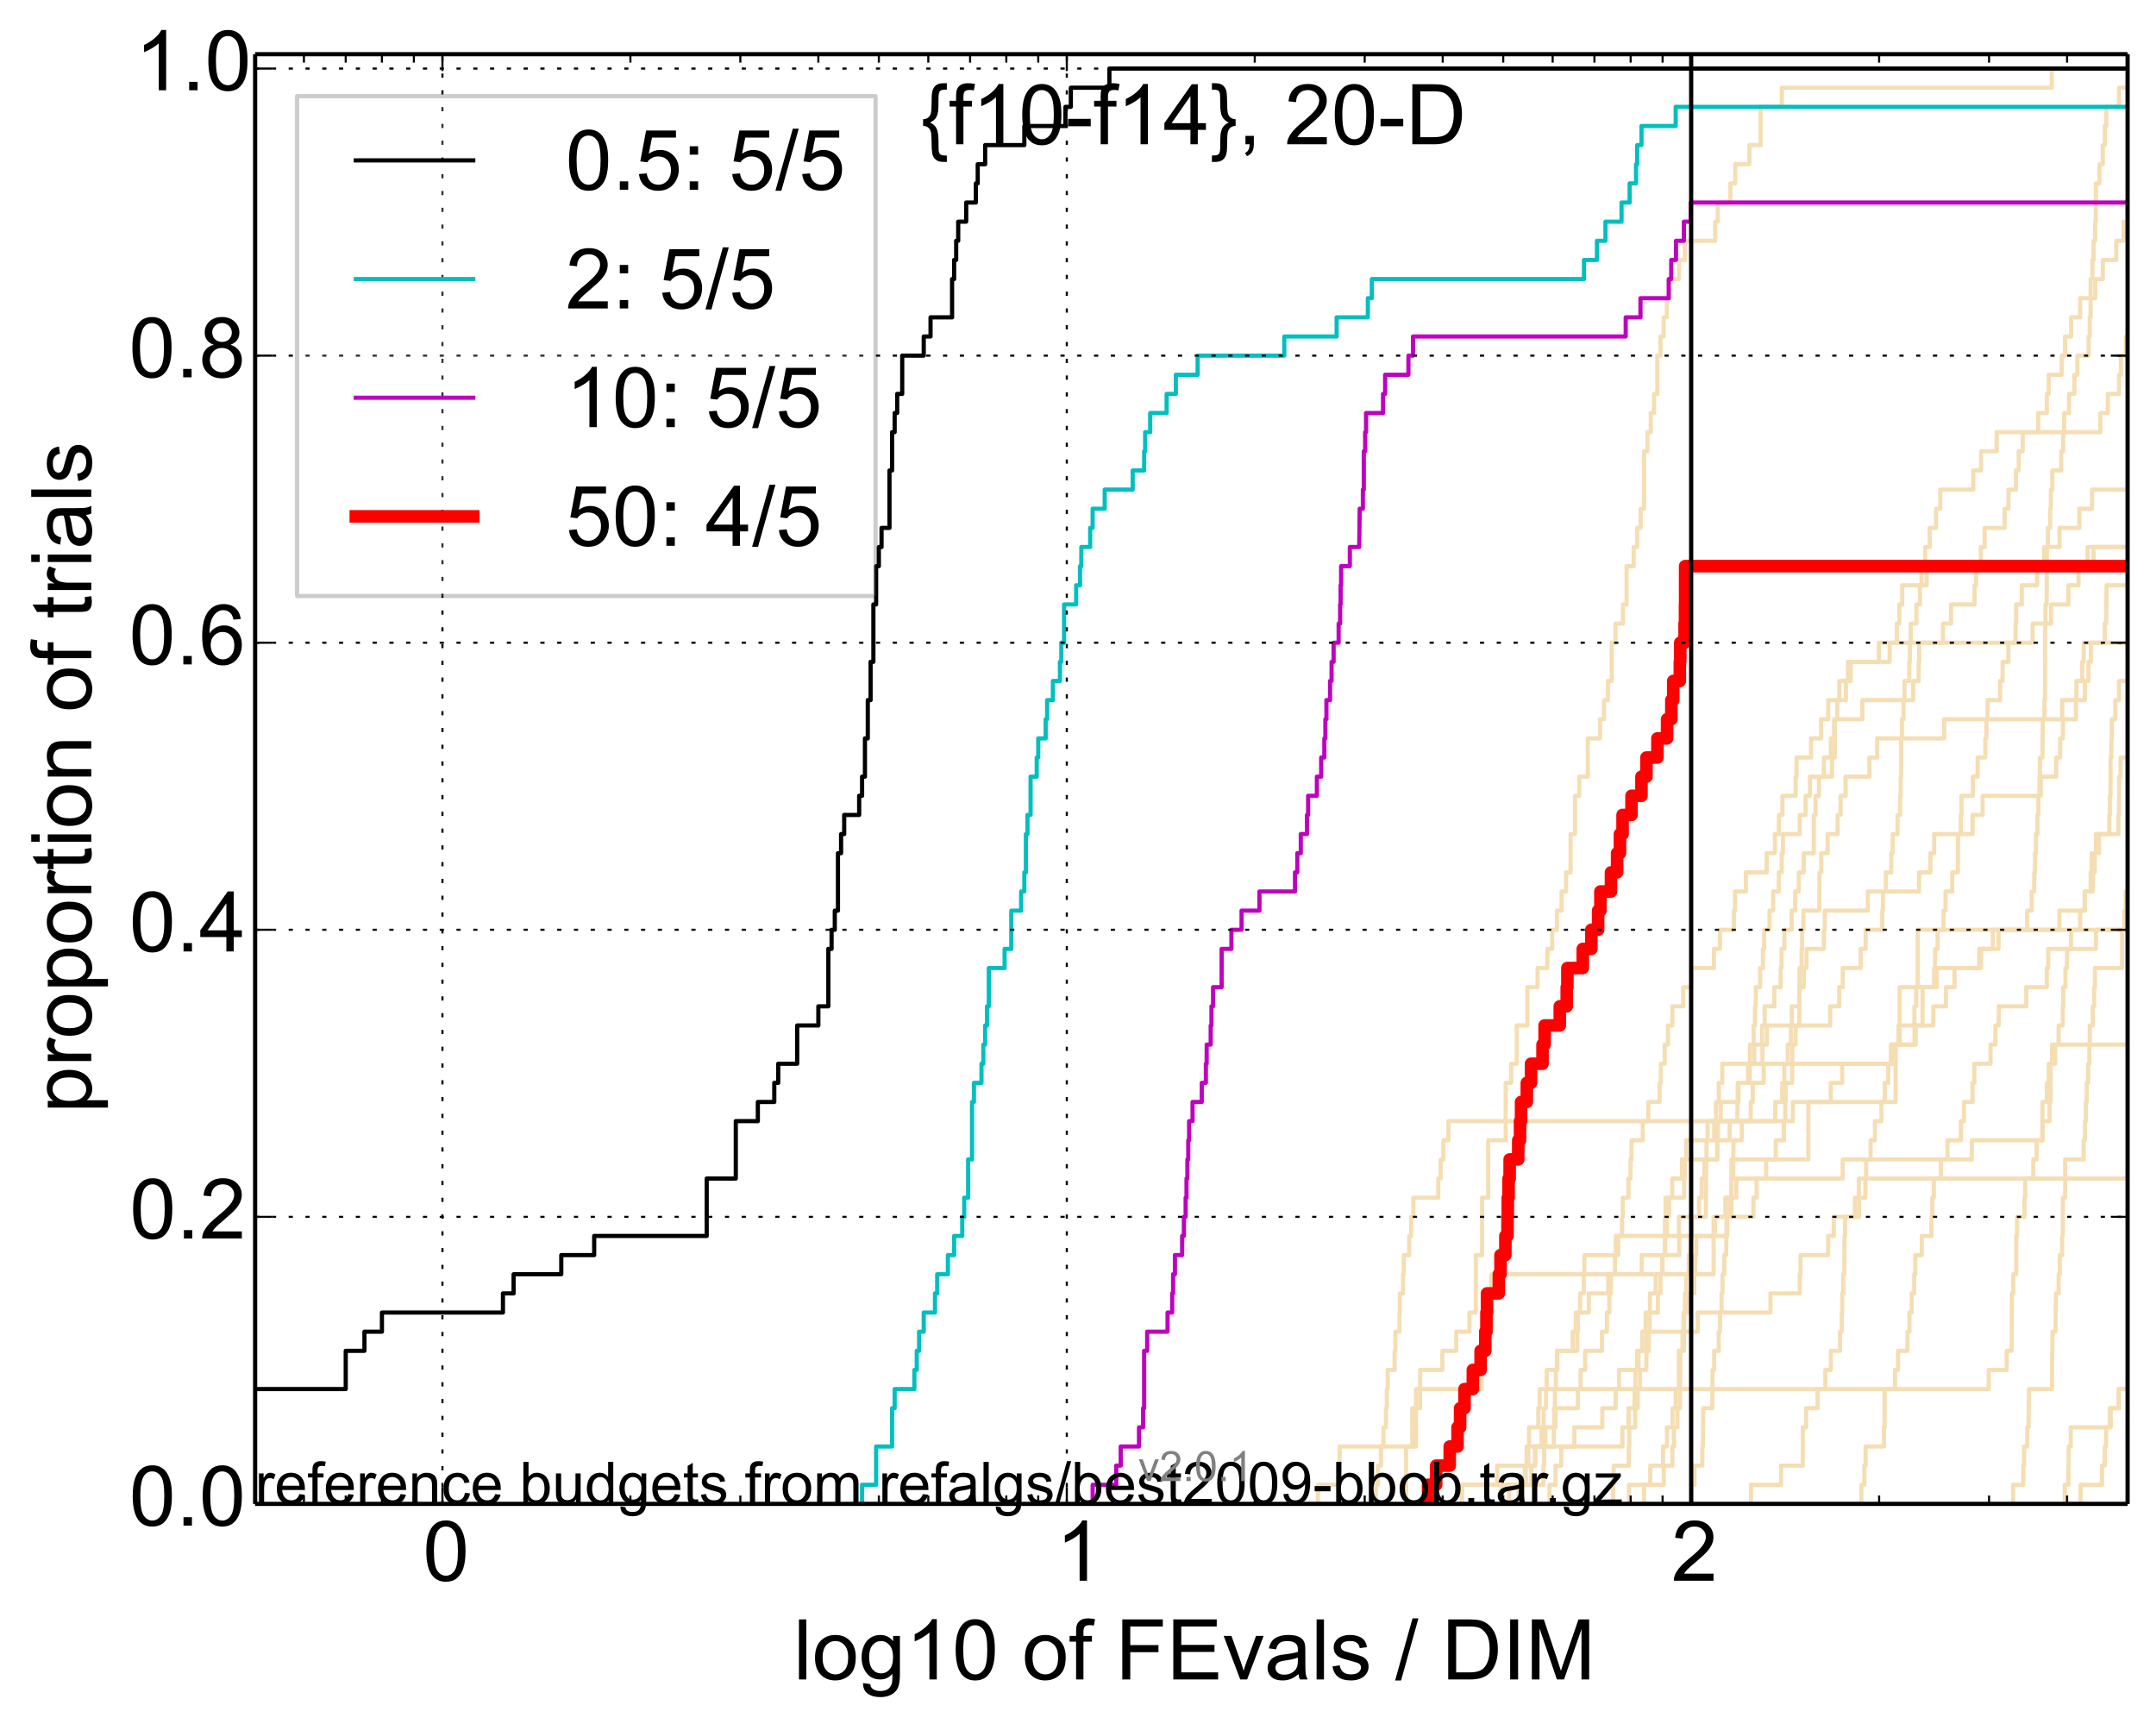 <?xml version="1.0" encoding="utf-8" standalone="no"?>
<!DOCTYPE svg PUBLIC "-//W3C//DTD SVG 1.1//EN"
  "http://www.w3.org/Graphics/SVG/1.1/DTD/svg11.dtd">
<!-- Created with matplotlib (http://matplotlib.org/) -->
<svg height="411pt" version="1.1" viewBox="0 0 514 411" width="514pt" xmlns="http://www.w3.org/2000/svg" xmlns:xlink="http://www.w3.org/1999/xlink">
 <defs>
  <style type="text/css">
*{stroke-linecap:butt;stroke-linejoin:round;}
  </style>
 </defs>
 <g id="figure_1">
  <g id="patch_1">
   <path d="
M0 411.783
L514.425 411.783
L514.425 0
L0 0
z
" style="fill:#ffffff;"/>
  </g>
  <g id="axes_1">
   <g id="patch_2">
    <path d="
M60.825 358.524
L507.225 358.524
L507.225 12.924
L60.825 12.924
z
" style="fill:#ffffff;"/>
   </g>
   <g id="line2d_1">
    <path clip-path="url(#p0ab5e1e507)" d="
M358.115 358.524
L358.115 353.961
L363.528 353.961
L363.528 349.399
L363.945 349.399
L363.945 344.836
L367.521 344.836
L367.521 340.274
L368.024 340.274
L368.024 335.712
L368.579 335.712
L368.579 331.149
L368.744 331.149
L368.744 326.587
L371.176 326.587
L371.176 322.025
L374.935 322.025
L374.935 317.462
L375.682 317.462
L375.682 312.9
L376.712 312.9
L376.712 308.337
L377.582 308.337
L377.582 303.775
L377.726 303.775
L377.726 299.213
L385.229 299.213
L385.229 294.65
L400.274 294.65
L400.274 290.088
L405.062 290.088
L405.062 285.526
L405.687 285.526
L405.687 280.963
L406.337 280.963
L406.337 276.401
L409.373 276.401
L409.373 271.838
L409.549 271.838
L409.549 267.276
L410.248 267.276
L410.248 262.714
L414.455 262.714
L414.455 258.151
L417.141 258.151
L417.219 249.027
L418.071 249.027
L418.071 244.464
L418.404 244.464
L418.404 239.902
L418.583 239.902
L418.583 235.339
L419.619 235.339
L419.619 230.777
L420.292 230.777
L420.292 226.215
L420.589 226.215
L420.589 221.652
L421.861 221.652
L421.861 217.09
L422.726 217.09
L422.726 212.527
L424.074 212.527
L424.074 207.965
L424.772 207.965
L424.772 203.403
L425.049 203.403
L425.049 198.84
L429.048 198.84
L429.048 194.278
L430.462 194.278
L430.462 189.716
L431.514 189.716
L431.514 185.153
L436.759 185.153
L436.759 180.591
L437.409 180.591
L437.466 171.466
L443.991 171.466
L443.991 166.904
L456.12 166.904
L456.12 162.341
L457.418 162.341
L457.418 157.779
L457.544 157.779
L457.544 153.217
L463.2 153.217
L463.2 148.654
L465.138 148.654
L465.138 144.092
L470.75 144.092
L470.75 139.529
L471.113 139.529
L471.113 134.967
L472.234 134.967
L472.234 130.405
L473.149 130.405
L473.149 125.842
L477.908 125.842
L477.908 121.28
L478.828 121.28
L478.828 116.718
L480.608 116.718
L480.608 112.155
L481.268 112.155
L481.268 107.593
L482.218 107.593
L482.218 103.03
L485.926 103.03
L485.926 98.468
L487.969 98.468
L487.969 93.906
L488.429 93.906
L488.429 89.343
L491.519 89.343
L491.519 84.781
L492.321 84.781
L492.321 80.219
L493.754 80.219
L493.754 75.656
L495.915 75.656
L495.915 71.094
L499.517 71.094
L499.517 66.531
L501.327 66.531
L501.327 61.969
L504.519 61.969
L504.519 57.407
L506.268 57.407
L506.268 52.844
L507.173 52.844
L507.173 48.282
L515.425 48.282
L515.425 48.282" style="fill:none;stroke:#f5deb3;stroke-linecap:square;"/>
   </g>
   <g id="line2d_2">
    <path clip-path="url(#p0ab5e1e507)" d="
M443.75 358.524
L443.75 353.961
L444.471 353.961
L444.471 349.399
L444.76 349.399
L444.76 344.836
L449.144 344.836
L449.144 340.274
L449.287 340.274
L449.319 331.149
L451.788 331.149
L451.788 326.587
L452.501 326.587
L452.501 322.025
L454.752 322.025
L454.752 317.462
L455.216 317.462
L455.216 312.9
L455.749 312.9
L455.749 308.337
L456.348 308.337
L456.348 303.775
L456.617 303.775
L456.617 299.213
L458.155 299.213
L458.155 294.65
L460.461 294.65
L460.461 290.088
L460.66 290.088
L460.66 285.526
L461.031 285.526
L461.031 280.963
L462.713 280.963
L462.713 276.401
L464.29 276.401
L464.29 271.838
L467.487 271.838
L467.487 267.276
L468.212 267.276
L468.212 262.714
L470.248 262.714
L470.248 258.151
L470.694 258.151
L470.694 253.589
L474.557 253.589
L474.557 249.027
L475.704 249.027
L475.704 244.464
L476.499 244.464
L476.499 239.902
L483.069 239.902
L483.069 235.339
L487.961 235.339
L487.961 230.777
L488.299 230.777
L488.299 226.215
L499.677 226.215
L499.677 221.652
L509.286 221.652
L509.286 217.09
L515.425 217.09
L515.425 217.09" style="fill:none;stroke:#f5deb3;stroke-linecap:square;"/>
   </g>
   <g id="line2d_3">
    <path clip-path="url(#p0ab5e1e507)" d="
M492.264 358.524
L492.264 353.961
L493.106 353.961
L493.106 349.399
L493.179 349.399
L493.179 344.836
L493.675 344.836
L493.675 340.274
L503.012 340.274
L503.012 335.712
L505.176 335.712
L505.176 331.149
L508.181 331.149
L508.181 326.587
L515.425 326.587" style="fill:none;stroke:#f5deb3;stroke-linecap:square;"/>
   </g>
   <g id="line2d_4">
    <path clip-path="url(#p0ab5e1e507)" d="
M592.111 358.524" style="fill:none;stroke:#f5deb3;stroke-linecap:square;"/>
   </g>
   <g id="line2d_5">
    <path clip-path="url(#p0ab5e1e507)" d="
M391.95 358.524
L391.95 353.961
L393.433 353.961
L393.433 349.399
L396.479 349.399
L396.479 344.836
L397.405 344.836
L397.405 340.274
L398.734 340.274
L398.734 335.712
L399.491 335.712
L399.491 331.149
L400.24 331.149
L400.24 322.025
L401.446 322.025
L401.513 312.9
L402.598 312.9
L402.598 308.337
L403.922 308.337
L403.922 303.775
L404.113 303.775
L404.113 299.213
L404.368 299.213
L404.368 294.65
L408.872 294.65
L408.872 290.088
L411.34 290.088
L411.34 285.526
L413.964 285.526
L413.964 280.963
L439.304 280.963
L439.304 276.401
L470.088 276.401
L470.088 271.838
L486.987 271.838
L486.987 267.276
L488.619 267.276
L488.619 262.714
L488.86 262.714
L488.877 253.589
L489.203 253.589
L489.203 249.027
L490.781 249.027
L490.781 244.464
L491.757 244.464
L491.757 239.902
L491.88 239.902
L491.88 235.339
L492.411 235.339
L492.411 230.777
L492.792 230.777
L492.792 226.215
L493.73 226.215
L493.73 221.652
L495.908 221.652
L495.908 217.09
L497.007 217.09
L497.007 212.527
L498.423 212.527
L498.423 207.965
L498.659 207.965
L498.659 203.403
L499.692 203.403
L499.692 198.84
L502.853 198.84
L502.853 194.278
L502.998 194.278
L502.998 189.716
L503.142 189.716
L503.177 180.591
L503.349 180.591
L503.349 176.028
L503.479 176.028
L503.479 171.466
L504.296 171.466
L504.296 166.904
L505.196 166.904
L505.196 162.341
L508.461 162.341
L508.461 157.779
L508.739 157.779
L508.739 153.217
L509.773 153.217
L509.773 148.654
L510.342 148.654
L510.342 144.092
L512.074 144.092
L512.074 139.529
L512.415 139.529
L512.415 134.967
L514.006 134.967
L514.006 130.405
L515.425 130.405
L515.425 130.405" style="fill:none;stroke:#f5deb3;stroke-linecap:square;"/>
   </g>
   <g id="line2d_6">
    <path clip-path="url(#p0ab5e1e507)" d="
M327.99 358.524
L327.99 353.961
L328.506 353.961
L328.506 349.399
L329.22 349.399
L329.22 344.836
L329.826 344.836
L329.826 340.274
L330.426 340.274
L330.426 335.712
L330.625 335.712
L330.625 331.149
L330.824 331.149
L330.824 326.587
L332.485 326.587
L332.485 322.025
L332.678 322.025
L332.678 317.462
L333.633 317.462
L333.633 312.9
L333.727 312.9
L333.727 308.337
L334.48 308.337
L334.48 303.775
L334.667 303.775
L334.667 299.213
L335.96 299.213
L335.96 294.65
L336.415 294.65
L336.415 290.088
L336.958 290.088
L336.958 285.526
L342.89 285.526
L342.89 280.963
L343.462 280.963
L343.462 276.401
L344.11 276.401
L344.11 271.838
L345.308 271.838
L345.308 267.276
L427.425 267.276
L427.425 262.714
L436.469 262.714
L436.469 258.151
L439.174 258.151
L439.174 253.589
L450.837 253.589
L450.837 249.027
L456.73 249.027
L456.73 244.464
L460.899 244.464
L460.899 239.902
L463.924 239.902
L463.924 235.339
L465.975 235.339
L465.975 230.777
L471.844 230.777
L471.844 226.215
L475.112 226.215
L475.112 221.652
L490.964 221.652
L490.964 217.09
L497.015 217.09
L497.015 212.527
L498.954 212.527
L498.954 207.965
L499.408 207.965
L499.408 203.403
L500.392 203.403
L500.392 198.84
L505.042 198.84
L505.042 194.278
L505.189 194.278
L505.189 189.716
L505.223 189.716
L505.223 185.153
L505.542 185.153
L505.542 180.591
L508.758 180.591
L508.758 176.028
L511.132 176.028
L511.132 171.466
L513.919 171.466
L513.919 166.904
L515.425 166.904" style="fill:none;stroke:#f5deb3;stroke-linecap:square;"/>
   </g>
   <g id="line2d_7">
    <path clip-path="url(#p0ab5e1e507)" d="
M384.585 358.524
L384.585 353.961
L384.714 353.961
L384.714 349.399
L388.311 349.399
L388.311 344.836
L388.433 344.836
L388.433 340.274
L389.839 340.274
L389.839 335.712
L390.432 335.712
L390.432 331.149
L390.981 331.149
L390.981 326.587
L392.486 326.587
L392.562 317.462
L393.282 317.462
L393.282 312.9
L395.248 312.9
L395.248 308.337
L395.867 308.337
L395.867 303.775
L396.3 303.775
L396.3 299.213
L396.944 299.213
L396.944 290.088
L397.086 290.088
L397.086 285.526
L401.513 285.526
L401.513 280.963
L401.678 280.963
L401.678 276.401
L402.008 276.401
L402.008 271.838
L408.664 271.838
L408.664 267.276
L414.183 267.276
L414.292 258.151
L416.722 258.151
L416.722 253.589
L418.225 253.589
L418.225 249.027
L420.069 249.027
L420.069 244.464
L420.712 244.464
L420.712 239.902
L423.012 239.902
L423.012 235.339
L424.517 235.339
L424.517 230.777
L424.726 230.777
L424.726 226.215
L425.394 226.215
L425.394 221.652
L427.135 221.652
L427.135 217.09
L427.978 217.09
L427.978 212.527
L428.831 212.527
L428.831 207.965
L430.016 207.965
L430.016 203.403
L432.404 203.403
L432.425 194.278
L432.835 194.278
L432.835 189.716
L433.667 189.716
L433.667 185.153
L434.807 185.153
L434.807 180.591
L436.469 180.591
L436.469 176.028
L437.257 176.028
L437.257 171.466
L438.015 171.466
L438.015 166.904
L440.075 166.904
L440.075 162.341
L440.567 162.341
L440.567 157.779
L447.927 157.779
L447.927 153.217
L484.591 153.217
L484.591 148.654
L488.972 148.654
L488.972 144.092
L493.106 144.092
L493.106 139.529
L495.529 139.529
L495.529 134.967
L497.693 134.967
L497.693 130.405
L515.425 130.405
L515.425 130.405" style="fill:none;stroke:#f5deb3;stroke-linecap:square;"/>
   </g>
   <g id="line2d_8">
    <path clip-path="url(#p0ab5e1e507)" d="
M362.08 358.524
L362.08 353.961
L363.767 353.961
L363.767 349.399
L366.045 349.399
L366.045 344.836
L368.413 344.836
L368.413 340.274
L370.483 340.274
L370.483 335.712
L370.697 335.712
L370.697 331.149
L474.116 331.149
L474.116 326.587
L478.405 326.587
L478.405 322.025
L479.585 322.025
L479.645 308.337
L479.981 308.337
L479.981 303.775
L480.677 303.775
L480.677 294.65
L480.881 294.65
L480.881 290.088
L482.645 290.088
L482.645 285.526
L482.833 285.526
L482.833 280.963
L484.747 280.963
L484.747 276.401
L485.529 276.401
L485.529 271.838
L486.898 271.838
L486.942 262.714
L487.987 262.714
L487.987 258.151
L488.446 258.151
L488.446 253.589
L489.975 253.589
L489.975 249.027
L509.418 249.027
L509.418 244.464
L512.546 244.464
L512.546 239.902
L515.425 239.902
L515.425 239.902" style="fill:none;stroke:#f5deb3;stroke-linecap:square;"/>
   </g>
   <g id="line2d_9">
    <path clip-path="url(#p0ab5e1e507)" d="
M617.779 358.524" style="fill:none;stroke:#f5deb3;stroke-linecap:square;"/>
   </g>
   <g id="line2d_10">
    <path clip-path="url(#p0ab5e1e507)" d="
M314.208 358.524
L314.208 353.961
L319.373 353.961
L319.373 344.836
L336.687 344.836
L336.687 335.712
L338.559 335.712
L338.559 326.587
L343.868 326.587
L343.868 322.025
L347.18 322.025
L347.18 317.462
L350.33 317.462
L350.33 312.9
L351.85 312.9
L351.85 299.213
L353.334 299.213
L353.334 285.526
L354.785 285.526
L354.785 271.838
L358.953 271.838
L358.953 258.151
L360.285 258.151
L360.285 253.589
L361.589 253.589
L361.589 244.464
L364.123 244.464
L364.123 235.339
L366.56 235.339
L366.56 230.777
L368.909 230.777
L368.909 226.215
L370.052 226.215
L370.052 221.652
L371.176 221.652
L371.176 217.09
L372.28 217.09
L372.28 212.527
L373.365 212.527
L373.365 207.965
L374.433 207.965
L374.433 198.84
L375.483 198.84
L375.483 189.716
L376.517 189.716
L376.517 185.153
L378.536 185.153
L378.536 176.028
L381.451 176.028
L381.451 171.466
L382.394 171.466
L382.394 166.904
L383.323 166.904
L383.323 162.341
L384.24 162.341
L384.24 153.217
L385.143 153.217
L385.143 148.654
L386.913 148.654
L386.913 144.092
L387.78 144.092
L387.78 134.967
L389.481 134.967
L389.481 130.405
L390.314 130.405
L390.314 125.842
L391.137 125.842
L391.137 121.28
L391.95 121.28
L391.95 107.593
L392.752 107.593
L392.752 103.03
L393.545 103.03
L393.545 98.468
L394.328 98.468
L394.328 93.906
L395.102 93.906
L395.102 84.781
L395.867 84.781
L395.867 80.219
L396.622 80.219
L396.622 75.656
L397.369 75.656
L397.369 71.094
L398.108 71.094
L398.108 66.531
L400.274 66.531
L400.274 61.969
L401.678 61.969
L401.678 57.407
L408.902 57.407
L408.902 52.844
L409.52 52.844
L409.52 48.282
L412.526 48.282
L412.526 43.72
L413.69 43.72
L413.69 39.157
L417.062 39.157
L417.062 34.595
L419.744 34.595
L419.744 25.47
L424.795 25.47
L424.795 20.908
L489.151 20.908
L489.151 16.345
L489.151 16.345
L507.225 16.345
L507.225 16.345" style="fill:none;stroke:#f5deb3;stroke-linecap:square;"/>
   </g>
   <g id="line2d_11">
    <path clip-path="url(#p0ab5e1e507)" d="
M359.781 358.524
L359.781 353.961
L367.969 353.961
L367.969 349.399
L368.136 349.399
L368.136 344.836
L386.788 344.836
L386.788 340.274
L388.271 340.274
L388.271 335.712
L389.68 335.712
L389.68 331.149
L389.879 331.149
L389.879 326.587
L390.314 326.587
L390.314 322.025
L391.525 322.025
L391.525 317.462
L392.333 317.462
L392.333 312.9
L393.357 312.9
L393.357 308.337
L394.735 308.337
L394.735 303.775
L396.371 303.775
L396.371 299.213
L396.979 299.213
L396.979 294.65
L397.405 294.65
L397.405 290.088
L397.933 290.088
L397.933 285.526
L398.665 285.526
L398.665 280.963
L400.98 280.963
L400.98 276.401
L409.432 276.401
L409.432 271.838
L412.358 271.838
L412.358 267.276
L423.226 267.276
L423.226 262.714
L424.888 262.714
L424.888 258.151
L425.394 258.151
L425.394 253.589
L426.214 253.589
L426.214 249.027
L426.957 249.027
L426.957 244.464
L427.18 244.464
L427.18 239.902
L428.983 239.902
L429.027 230.777
L429.502 230.777
L429.502 226.215
L429.631 226.215
L429.631 221.652
L429.952 221.652
L429.952 217.09
L433.707 217.09
L433.768 207.965
L434.189 207.965
L434.189 203.403
L435.712 203.403
L435.712 198.84
L438.091 198.84
L438.091 194.278
L438.803 194.278
L438.803 189.716
L440.002 189.716
L440.002 185.153
L445.671 185.153
L445.671 180.591
L447.521 180.591
L447.521 176.028
L463.506 176.028
L463.506 171.466
L491.642 171.466
L491.642 166.904
L495.024 166.904
L495.024 162.341
L496.414 162.341
L496.414 157.779
L496.772 157.779
L496.772 153.217
L515.425 153.217
L515.425 153.217" style="fill:none;stroke:#f5deb3;stroke-linecap:square;"/>
   </g>
   <g id="line2d_12">
    <path clip-path="url(#p0ab5e1e507)" d="
M388.352 358.524
L388.352 353.961
L396.658 353.961
L396.658 349.399
L398.699 349.399
L398.699 344.836
L399.079 344.836
L399.079 340.274
L399.901 340.274
L399.901 335.712
L400.51 335.712
L400.611 322.025
L401.113 322.025
L401.113 317.462
L401.347 317.462
L401.347 312.9
L401.711 312.9
L401.711 308.337
L402.008 308.337
L402.008 303.775
L402.631 303.775
L402.631 299.213
L403.021 299.213
L403.021 294.65
L403.408 294.65
L403.408 290.088
L406.674 290.088
L406.766 276.401
L406.827 276.401
L406.827 271.838
L407.102 271.838
L407.102 267.276
L409.108 267.276
L409.108 262.714
L409.783 262.714
L409.783 258.151
L410.595 258.151
L410.595 253.589
L420.168 253.589
L420.168 249.027
L421.228 249.027
L421.228 244.464
L436.315 244.464
L436.315 239.902
L438.466 239.902
L438.466 235.339
L439.322 235.339
L439.322 230.777
L443.595 230.777
L443.595 226.215
L444.777 226.215
L444.777 221.652
L448.746 221.652
L448.746 217.09
L448.906 217.09
L448.906 212.527
L449.587 212.527
L449.587 207.965
L450.883 207.965
L450.883 203.403
L451.222 203.403
L451.222 198.84
L452.38 198.84
L452.38 194.278
L452.996 194.278
L452.996 189.716
L453.116 189.716
L453.116 185.153
L453.25 185.153
L453.25 176.028
L453.429 176.028
L453.429 171.466
L453.814 171.466
L453.814 166.904
L454.035 166.904
L454.035 162.341
L455.187 162.341
L455.187 157.779
L455.317 157.779
L455.317 153.217
L455.533 153.217
L455.533 148.654
L456.857 148.654
L456.857 144.092
L457.725 144.092
L457.725 139.529
L458.099 139.529
L458.099 134.967
L458.964 134.967
L458.964 130.405
L460.046 130.405
L460.046 125.842
L461.557 125.842
L461.557 121.28
L462.571 121.28
L462.571 116.718
L470.454 116.718
L470.454 112.155
L472.289 112.155
L472.289 107.593
L476.019 107.593
L476.019 103.03
L500.736 103.03
L500.736 98.468
L502.513 98.468
L502.513 93.906
L505.203 93.906
L505.203 89.343
L505.641 89.343
L505.641 84.781
L506.849 84.781
L506.849 80.219
L507.451 80.219
L507.451 75.656
L508.985 75.656
L508.985 71.094
L509.104 71.094
L509.104 66.531
L509.854 66.531
L509.854 61.969
L510.064 61.969
L510.064 57.407
L510.772 57.407
L510.772 52.844
L510.931 52.844
L510.931 48.282
L511.065 48.282
L511.065 43.72
L511.29 43.72
L511.314 34.595
L512.433 34.595
L512.433 30.032
L514.856 30.032
L514.856 25.47
L515.425 25.47
L515.425 25.47" style="fill:none;stroke:#f5deb3;stroke-linecap:square;"/>
   </g>
   <g id="line2d_13">
    <path clip-path="url(#p0ab5e1e507)" d="
M496.015 358.524
L496.015 353.961
L501.114 353.961
L501.114 349.399
L501.779 349.399
L501.779 344.836
L502.108 344.836
L502.108 340.274
L503.204 340.274
L503.204 335.712
L505.096 335.712
L505.096 331.149
L515.425 331.149
L515.425 331.149" style="fill:none;stroke:#f5deb3;stroke-linecap:square;"/>
   </g>
   <g id="line2d_14">
    <path clip-path="url(#p0ab5e1e507)" d="
M479.932 358.524
L479.932 353.961
L482.37 353.961
L482.37 349.399
L482.55 349.399
L482.55 344.836
L483.312 344.836
L483.312 340.274
L483.611 340.274
L483.714 331.149
L489.177 331.149
L489.254 322.025
L489.314 322.025
L489.314 317.462
L490.051 317.462
L490.144 308.337
L490.789 308.337
L490.789 303.775
L491.064 303.775
L491.064 299.213
L491.634 299.213
L491.634 294.65
L491.782 294.65
L491.798 285.526
L492.346 285.526
L492.346 276.401
L496.742 276.401
L496.742 271.838
L497.06 271.838
L497.06 267.276
L497.279 267.276
L497.279 262.714
L497.483 262.714
L497.483 258.151
L497.82 258.151
L497.82 253.589
L498.111 253.589
L498.111 249.027
L498.222 249.027
L498.222 244.464
L498.924 244.464
L498.924 239.902
L499.262 239.902
L499.262 235.339
L499.444 235.339
L499.444 230.777
L505.912 230.777
L505.926 221.652
L506.458 221.652
L506.458 217.09
L506.771 217.09
L506.771 212.527
L512.677 212.527
L512.677 207.965
L515.425 207.965
L515.425 207.965" style="fill:none;stroke:#f5deb3;stroke-linecap:square;"/>
   </g>
   <g id="line2d_15">
    <path clip-path="url(#p0ab5e1e507)" d="
M569.499 358.524" style="fill:none;stroke:#f5deb3;stroke-linecap:square;"/>
   </g>
   <g id="line2d_16">
    <path clip-path="url(#p0ab5e1e507)" d="
M348.473 358.524
L348.473 353.961
L356.936 353.961
L356.936 349.399
L364.359 349.399
L364.359 344.836
L364.535 344.836
L364.535 340.274
L366.731 340.274
L366.731 335.712
L367.071 335.712
L367.071 331.149
L370.91 331.149
L370.91 326.587
L371.282 326.587
L371.282 322.025
L376.027 322.025
L376.027 317.462
L376.174 317.462
L376.174 312.9
L378.772 312.9
L378.772 308.337
L383.411 308.337
L383.411 303.775
L391.37 303.775
L391.37 299.213
L400.341 299.213
L400.341 294.65
L411.766 294.65
L411.766 290.088
L418.02 290.088
L418.02 285.526
L418.786 285.526
L418.786 280.963
L421.057 280.963
L421.057 276.401
L423.345 276.401
L423.345 271.838
L425.279 271.838
L425.279 267.276
L425.6 267.276
L425.6 262.714
L425.714 262.714
L425.714 258.151
L427.247 258.151
L427.314 249.027
L428.066 249.027
L428.066 244.464
L428.962 244.464
L429.027 235.339
L430.037 235.339
L430.037 230.777
L430.695 230.777
L430.695 226.215
L434.826 226.215
L434.826 221.652
L435.044 221.652
L435.044 217.09
L445.302 217.09
L445.302 212.527
L457.516 212.527
L457.516 207.965
L460.22 207.965
L460.22 203.403
L461.124 203.403
L461.124 198.84
L470.283 198.84
L470.283 194.278
L472.665 194.278
L472.665 189.716
L486.525 189.716
L486.525 185.153
L490.195 185.153
L490.195 180.591
L491.147 180.591
L491.147 176.028
L491.798 176.028
L491.798 171.466
L494.93 171.466
L494.93 166.904
L497.038 166.904
L497.038 162.341
L497.91 162.341
L497.91 157.779
L498.46 157.779
L498.46 153.217
L501.772 153.217
L501.772 148.654
L502.115 148.654
L502.213 139.529
L509.079 139.529
L509.079 134.967
L515.425 134.967
L515.425 134.967" style="fill:none;stroke:#f5deb3;stroke-linecap:square;"/>
   </g>
   <g id="line2d_17">
    <path clip-path="url(#p0ab5e1e507)" d="
M563.417 358.524" style="fill:none;stroke:#f5deb3;stroke-linecap:square;"/>
   </g>
   <g id="line2d_18">
    <path clip-path="url(#p0ab5e1e507)" d="
M348.549 358.524
L348.549 353.961
L365.062 353.961
L365.062 349.399
L365.931 349.399
L365.931 344.836
L370.429 344.836
L370.429 340.274
L370.857 340.274
L370.857 335.712
L376.174 335.712
L376.174 331.149
L376.809 331.149
L376.809 326.587
L377.918 326.587
L377.918 322.025
L381.901 322.025
L381.901 317.462
L383.103 317.462
L383.103 312.9
L383.674 312.9
L383.674 308.337
L384.066 308.337
L384.066 303.775
L385.015 303.775
L385.015 299.213
L385.781 299.213
L385.781 294.65
L386.705 294.65
L386.705 290.088
L386.872 290.088
L386.872 285.526
L388.23 285.526
L388.23 280.963
L388.717 280.963
L388.717 276.401
L388.959 276.401
L388.959 271.838
L391.642 271.838
L391.642 267.276
L392.98 267.276
L392.98 262.714
L395.649 262.714
L395.649 258.151
L395.939 258.151
L395.939 253.589
L396.872 253.589
L396.872 249.027
L397.652 249.027
L397.652 244.464
L398.699 244.464
L398.699 239.902
L401.28 239.902
L401.28 235.339
L403.215 235.339
L403.215 230.777
L408.605 230.777
L408.605 226.215
L410.045 226.215
L410.045 221.652
L413.387 221.652
L413.387 217.09
L413.635 217.09
L413.635 212.527
L416.222 212.527
L416.222 207.965
L421.179 207.965
L421.179 203.403
L423.155 203.403
L423.155 198.84
L424.097 198.84
L424.097 194.278
L424.934 194.278
L424.934 189.716
L428.088 189.716
L428.088 185.153
L428.307 185.153
L428.307 180.591
L431.763 180.591
L431.763 176.028
L434.149 176.028
L434.149 171.466
L435.848 171.466
L435.848 166.904
L438.504 166.904
L438.504 162.341
L441.198 162.341
L441.198 157.779
L450.496 157.779
L450.496 153.217
L452.214 153.217
L452.214 148.654
L452.802 148.654
L452.802 144.092
L453.488 144.092
L453.488 139.529
L459.331 139.529
L459.331 134.967
L499.108 134.967
L499.108 130.405
L510.937 130.405
L510.937 125.842
L515.425 125.842
L515.425 125.842" style="fill:none;stroke:#f5deb3;stroke-linecap:square;"/>
   </g>
   <g id="line2d_19">
    <path clip-path="url(#p0ab5e1e507)" d="
M824.224 358.524" style="fill:none;stroke:#f5deb3;stroke-linecap:square;"/>
   </g>
   <g id="line2d_20">
    <path clip-path="url(#p0ab5e1e507)" d="
M531.569 358.524" style="fill:none;stroke:#f5deb3;stroke-linecap:square;"/>
   </g>
   <g id="line2d_21">
    <path clip-path="url(#p0ab5e1e507)" d="
M369.401 358.524
L369.401 353.961
L370.857 353.961
L370.857 349.399
L372.228 349.399
L372.228 344.836
L375.334 344.836
L375.334 340.274
L381.991 340.274
L381.991 335.712
L385.186 335.712
L385.186 331.149
L385.992 331.149
L385.992 326.587
L390.629 326.587
L390.629 322.025
L393.093 322.025
L393.093 317.462
L404.747 317.462
L404.747 312.9
L422.078 312.9
L422.078 308.337
L429.07 308.337
L429.07 303.775
L429.243 303.775
L429.243 299.213
L435.829 299.213
L435.829 294.65
L437.18 294.65
L437.18 290.088
L442.213 290.088
L442.213 285.526
L443.161 285.526
L443.161 280.963
L515.425 280.963" style="fill:none;stroke:#f5deb3;stroke-linecap:square;"/>
   </g>
   <g id="line2d_22"/>
   <g id="line2d_23">
    <path clip-path="url(#p0ab5e1e507)" d="
M602.393 358.524" style="fill:none;stroke:#f5deb3;stroke-linecap:square;"/>
   </g>
   <g id="line2d_24">
    <path clip-path="url(#p0ab5e1e507)" d="
M588.36 358.524" style="fill:none;stroke:#f5deb3;stroke-linecap:square;"/>
   </g>
   <g id="line2d_25">
    <path clip-path="url(#p0ab5e1e507)" d="
M403.279 358.524
L403.279 353.961
L403.986 353.961
L403.986 349.399
L405.842 349.399
L405.842 344.836
L405.966 344.836
L406.059 335.712
L408.218 335.712
L408.277 326.587
L408.664 326.587
L408.664 322.025
L409.754 322.025
L409.754 317.462
L410.074 317.462
L410.074 312.9
L410.422 312.9
L410.422 308.337
L410.653 308.337
L410.653 303.775
L411.083 303.775
L411.083 299.213
L411.539 299.213
L411.625 290.088
L411.992 290.088
L411.992 285.526
L412.833 285.526
L412.833 280.963
L413.194 280.963
L413.277 271.838
L415.264 271.838
L415.264 267.276
L417.375 267.276
L417.375 262.714
L417.866 262.714
L417.866 258.151
L420.466 258.151
L420.466 253.589
L450.852 253.589
L450.852 249.027
L452.621 249.027
L452.621 244.464
L456.405 244.464
L456.405 239.902
L456.829 239.902
L456.829 235.339
L461.097 235.339
L461.097 230.777
L461.321 230.777
L461.321 226.215
L461.936 226.215
L461.936 221.652
L463.353 221.652
L463.353 217.09
L463.823 217.09
L463.823 212.527
L465.422 212.527
L465.422 207.965
L466.754 207.965
L466.79 198.84
L467.451 198.84
L467.451 194.278
L467.63 194.278
L467.63 189.716
L470.329 189.716
L470.329 185.153
L471.474 185.153
L471.474 180.591
L473.313 180.591
L473.313 176.028
L473.564 176.028
L473.564 171.466
L473.857 171.466
L473.857 166.904
L476.831 166.904
L476.831 162.341
L477.428 162.341
L477.428 157.779
L478.818 157.779
L478.818 153.217
L480.53 153.217
L480.53 148.654
L480.657 148.654
L480.657 144.092
L481.998 144.092
L481.998 139.529
L485.656 139.529
L485.656 134.967
L487.322 134.967
L487.322 130.405
L490.997 130.405
L490.997 125.842
L495.738 125.842
L495.738 121.28
L498.74 121.28
L498.74 116.718
L511.363 116.718
L511.363 112.155
L512.523 112.155
L512.523 107.593
L512.772 107.593
L512.772 103.03
L515.425 103.03
L515.425 103.03" style="fill:none;stroke:#f5deb3;stroke-linecap:square;"/>
   </g>
   <g id="line2d_26">
    <path clip-path="url(#p0ab5e1e507)" d="
M583.304 358.524" style="fill:none;stroke:#f5deb3;stroke-linecap:square;"/>
   </g>
   <g id="line2d_27">
    <path clip-path="url(#p0ab5e1e507)" d="
M417.452 358.524
L417.452 353.961
L424.633 353.961
L424.633 349.399
L429.781 349.399
L429.802 340.274
L430.59 340.274
L430.59 335.712
L433.323 335.712
L433.323 331.149
L435.182 331.149
L435.182 326.587
L436.489 326.587
L436.489 322.025
L438.672 322.025
L438.672 317.462
L439.081 317.462
L439.081 312.9
L439.193 312.9
L439.193 308.337
L439.433 308.337
L439.433 303.775
L439.691 303.775
L439.746 294.65
L439.874 294.65
L439.874 290.088
L443.195 290.088
L443.195 285.526
L444.726 285.526
L444.726 280.963
L444.896 280.963
L444.896 276.401
L445.955 276.401
L445.955 271.838
L446.998 271.838
L446.998 267.276
L448.538 267.276
L448.538 262.714
L449.335 262.714
L449.335 258.151
L450.168 258.151
L450.168 253.589
L451.437 253.589
L451.437 249.027
L456.447 249.027
L456.447 244.464
L458.334 244.464
L458.348 235.339
L461.741 235.339
L461.741 230.777
L472.3 230.777
L472.3 226.215
L476.458 226.215
L476.458 221.652
L483.256 221.652
L483.256 217.09
L484.371 217.09
L484.371 212.527
L484.966 212.527
L484.966 207.965
L485.157 207.965
L485.157 203.403
L485.375 203.403
L485.375 198.84
L485.737 198.84
L485.737 194.278
L485.953 194.278
L485.953 189.716
L486.204 189.716
L486.204 185.153
L486.32 185.153
L486.32 180.591
L486.925 180.591
L487.004 171.466
L487.401 171.466
L487.401 166.904
L487.532 166.904
L487.576 148.654
L487.646 148.654
L487.646 144.092
L487.926 144.092
L487.987 130.405
L488.221 130.405
L488.221 125.842
L488.774 125.842
L488.774 121.28
L488.929 121.28
L488.929 116.718
L489.28 116.718
L489.28 112.155
L491.403 112.155
L491.403 107.593
L491.872 107.593
L491.872 103.03
L492.093 103.03
L492.093 98.468
L493.267 98.468
L493.267 93.906
L494.554 93.906
L494.554 89.343
L495.258 89.343
L495.258 84.781
L497.939 84.781
L497.939 80.219
L498.2 80.219
L498.2 75.656
L498.4 75.656
L498.408 66.531
L498.844 66.531
L498.844 61.969
L499.108 61.969
L499.108 57.407
L499.488 57.407
L499.488 52.844
L499.634 52.844
L499.677 43.72
L500.514 43.72
L500.514 39.157
L501.313 39.157
L501.313 34.595
L501.807 34.595
L501.807 30.032
L502.157 30.032
L502.157 25.47
L505.183 25.47
L505.183 20.908
L509.086 20.908
L509.086 16.345
L509.086 16.345" style="fill:none;stroke:#f5deb3;stroke-linecap:square;"/>
   </g>
   <g id="line2d_28">
    <path clip-path="url(#p0ab5e1e507)" d="
M670.151 358.524" style="fill:none;stroke:#f5deb3;stroke-linecap:square;"/>
   </g>
   <g id="line2d_29">
    <path clip-path="url(#p0ab5e1e507)" d="
M335.224 358.524
L335.224 353.961
L335.224 353.961
L335.224 349.399
L335.224 349.399
L335.224 344.836
L337.585 344.836
L337.585 340.274
L337.585 340.274
L337.585 335.712
L337.585 335.712
L337.585 331.149
L353.194 331.149
L353.194 326.587
L353.194 326.587
L353.194 322.025
L353.194 322.025
L353.194 317.462
L355.533 317.462
L355.533 312.9
L355.533 312.9
L355.533 308.337
L355.533 308.337
L355.533 303.775
L408.516 303.775
L408.516 299.213
L408.516 299.213
L408.516 294.65
L408.516 294.65
L408.516 290.088
L412.777 290.088
L412.777 285.526
L412.777 285.526
L412.777 280.963
L412.777 280.963
L412.777 276.401
L431.116 276.401
L431.116 271.838
L431.116 271.838
L431.116 267.276
L431.116 267.276
L431.116 262.714
L451.925 262.714
L451.925 258.151
L451.925 258.151
L451.925 253.589
L451.925 253.589
L451.925 249.027
L452.891 249.027
L452.891 244.464
L452.891 244.464
L452.891 239.902
L452.891 239.902
L452.891 235.339
L457.209 235.339
L457.209 230.777
L457.209 230.777
L457.209 226.215
L457.209 226.215
L457.209 221.652
L515.425 221.652" style="fill:none;stroke:#f5deb3;stroke-linecap:square;"/>
   </g>
   <g id="line2d_30">
    <path clip-path="url(#p0ab5e1e507)" d="
M-1 353.961
L1.438 353.961
L1.438 349.399
L15.863 349.399
L15.863 335.712
L37.614 335.712
L37.614 331.149
L82.423 331.149
L82.423 322.025
L86.883 322.025
L86.883 317.462
L91.055 317.462
L91.055 312.9
L119.905 312.9
L119.905 308.337
L122.441 308.337
L122.441 303.775
L133.811 303.775
L133.811 299.213
L141.657 299.213
L141.657 294.65
L168.481 294.65
L168.481 280.963
L175.414 280.963
L175.414 267.276
L180.672 267.276
L180.672 262.714
L184.592 262.714
L184.592 258.151
L185.535 258.151
L185.535 253.589
L190.058 253.589
L190.058 244.464
L195.098 244.464
L195.098 239.902
L197.477 239.902
L197.477 226.215
L198.252 226.215
L198.252 221.652
L199.017 221.652
L199.017 217.09
L199.773 217.09
L199.773 203.403
L200.52 203.403
L200.52 198.84
L201.259 198.84
L201.259 194.278
L204.831 194.278
L204.831 189.716
L205.523 189.716
L205.523 185.153
L206.207 185.153
L206.207 176.028
L206.884 176.028
L206.884 166.904
L207.554 166.904
L207.554 157.779
L208.217 157.779
L208.217 144.092
L208.873 144.092
L208.873 134.967
L209.523 134.967
L209.523 130.405
L210.166 130.405
L210.166 125.842
L212.058 125.842
L212.058 112.155
L212.677 112.155
L212.677 103.03
L213.29 103.03
L213.29 98.468
L213.897 98.468
L213.897 93.906
L215.094 93.906
L215.094 84.781
L220.223 84.781
L220.223 80.219
L221.845 80.219
L221.845 75.656
L226.979 75.656
L226.979 66.531
L227.47 66.531
L227.47 61.969
L227.958 61.969
L227.958 57.407
L228.442 57.407
L228.442 52.844
L230.344 52.844
L230.344 48.282
L232.645 48.282
L232.645 43.72
L233.095 43.72
L233.095 39.157
L234.866 39.157
L234.866 34.595
L244.205 34.595
L244.205 30.032
L254.007 30.032
L254.007 25.47
L255.294 25.47
L255.294 20.908
L264.481 20.908
L264.481 16.345
L264.481 16.345
L507.225 16.345
L507.225 16.345" style="fill:none;stroke:#000000;stroke-linecap:square;"/>
   </g>
   <g id="line2d_31"/>
   <g id="line2d_32">
    <path clip-path="url(#p0ab5e1e507)" d="
M205.523 358.524
L205.523 353.961
L208.873 353.961
L208.873 344.836
L212.677 344.836
L212.677 335.712
L213.29 335.712
L213.29 331.149
L217.993 331.149
L217.993 326.587
L218.558 326.587
L218.558 322.025
L219.117 322.025
L219.117 317.462
L220.223 317.462
L220.223 312.9
L222.905 312.9
L222.905 308.337
L223.429 308.337
L223.429 303.775
L225.984 303.775
L225.984 299.213
L227.47 299.213
L227.47 294.65
L229.4 294.65
L229.4 290.088
L229.874 290.088
L229.874 285.526
L230.811 285.526
L230.811 276.401
L231.734 276.401
L231.734 262.714
L232.191 262.714
L232.191 258.151
L233.987 258.151
L233.987 253.589
L234.428 253.589
L234.428 249.027
L234.866 249.027
L234.866 244.464
L235.302 244.464
L235.302 239.902
L235.734 239.902
L235.734 230.777
L239.501 230.777
L239.501 226.215
L241.107 226.215
L241.107 217.09
L243.444 217.09
L243.444 212.527
L244.205 212.527
L244.205 207.965
L244.581 207.965
L244.581 198.84
L244.956 198.84
L244.956 194.278
L245.699 194.278
L245.699 185.153
L247.16 185.153
L247.16 180.591
L247.52 180.591
L247.52 176.028
L249.292 176.028
L249.292 171.466
L249.64 171.466
L249.64 166.904
L251.016 166.904
L251.016 162.341
L252.695 162.341
L252.695 157.779
L253.025 157.779
L253.025 153.217
L253.682 153.217
L253.682 144.092
L256.555 144.092
L256.555 139.529
L257.485 139.529
L257.485 134.967
L257.793 134.967
L257.793 130.405
L259.902 130.405
L259.902 125.842
L260.493 125.842
L260.493 121.28
L263.366 121.28
L263.366 116.718
L270.037 116.718
L270.037 112.155
L272.767 112.155
L272.767 107.593
L273.009 107.593
L273.009 103.03
L274.209 103.03
L274.209 98.468
L278.128 98.468
L278.128 93.906
L280.327 93.906
L280.327 89.343
L285.518 89.343
L285.518 84.781
L306.177 84.781
L306.177 80.219
L318.66 80.219
L318.66 75.656
L326.101 75.656
L326.101 71.094
L327.053 71.094
L327.053 66.531
L377.63 66.531
L377.63 61.969
L380.723 61.969
L380.723 57.407
L382.749 57.407
L382.749 52.844
L386.58 52.844
L386.58 48.282
L388.515 48.282
L388.515 43.72
L390.038 43.72
L390.038 39.157
L390.314 39.157
L390.314 34.595
L391.332 34.595
L391.332 30.032
L399.491 30.032
L399.491 25.47
L399.491 25.47
L507.225 25.47
L507.225 25.47" style="fill:none;stroke:#00bfbf;stroke-linecap:square;"/>
   </g>
   <g id="line2d_33"/>
   <g id="line2d_34">
    <path clip-path="url(#p0ab5e1e507)" d="
M260.493 358.524
L260.493 353.961
L266.118 353.961
L266.118 349.399
L267.186 349.399
L267.186 344.836
L271.54 344.836
L271.54 340.274
L272.523 340.274
L272.523 335.712
L272.767 335.712
L272.767 322.025
L273.492 322.025
L273.492 317.462
L278.351 317.462
L278.351 312.9
L279.456 312.9
L279.456 308.337
L279.675 308.337
L279.675 303.775
L280.11 303.775
L280.11 299.213
L281.823 299.213
L281.823 294.65
L282.244 294.65
L282.244 290.088
L282.663 290.088
L282.663 285.526
L282.871 285.526
L282.871 280.963
L283.078 280.963
L283.078 276.401
L283.285 276.401
L283.285 271.838
L283.491 271.838
L283.491 267.276
L284.31 267.276
L284.31 262.714
L286.508 262.714
L286.508 258.151
L287.483 258.151
L287.483 253.589
L287.676 253.589
L287.676 249.027
L288.634 249.027
L288.634 244.464
L288.824 244.464
L288.824 239.902
L289.202 239.902
L289.202 235.339
L291.243 235.339
L291.243 226.215
L293.574 226.215
L293.574 221.652
L295.994 221.652
L295.994 217.09
L300.262 217.09
L300.262 212.527
L308.735 212.527
L308.735 207.965
L309.29 207.965
L309.29 203.403
L310.113 203.403
L310.113 198.84
L311.596 198.84
L311.596 194.278
L311.862 194.278
L311.862 189.716
L313.952 189.716
L313.952 185.153
L314.972 185.153
L314.972 180.591
L315.727 180.591
L315.727 176.028
L315.976 176.028
L315.976 171.466
L316.225 171.466
L316.225 166.904
L317.088 166.904
L317.088 162.341
L317.454 162.341
L317.454 157.779
L317.939 157.779
L317.939 153.217
L319.136 153.217
L319.136 148.654
L319.491 148.654
L319.491 144.092
L319.609 144.092
L319.609 139.529
L319.727 139.529
L319.727 134.967
L321.808 134.967
L321.808 130.405
L324.045 130.405
L324.155 121.28
L324.919 121.28
L324.919 116.718
L325.136 116.718
L325.136 107.593
L325.459 107.593
L325.459 103.03
L325.674 103.03
L325.674 98.468
L329.725 98.468
L329.725 93.906
L330.227 93.906
L330.227 89.343
L335.777 89.343
L335.777 84.781
L336.868 84.781
L336.868 80.219
L387.575 80.219
L387.575 75.656
L391.098 75.656
L391.098 71.094
L397.827 71.094
L397.827 66.531
L398.422 66.531
L398.422 61.969
L399.56 61.969
L399.56 57.407
L401.446 57.407
L401.446 52.844
L403.086 52.844
L403.086 48.282
L403.086 48.282
L507.225 48.282
L507.225 48.282" style="fill:none;stroke:#bf00bf;stroke-linecap:square;"/>
   </g>
   <g id="line2d_35"/>
   <g id="line2d_36">
    <path clip-path="url(#p0ab5e1e507)" d="
M340.463 358.524
L340.463 353.961
L342.395 353.961
L342.395 349.399
L345.624 349.399
L345.624 344.836
L347.486 344.836
L347.486 340.274
L348.096 340.274
L348.096 335.712
L349.148 335.712
L349.148 331.149
L351.13 331.149
L351.13 326.587
L352.984 326.587
L352.984 322.025
L354.098 322.025
L354.098 317.462
L354.374 317.462
L354.374 312.9
L354.511 312.9
L354.511 308.337
L357.331 308.337
L357.331 303.775
L357.724 303.775
L357.724 299.213
L358.889 299.213
L358.889 294.65
L359.4 294.65
L359.4 290.088
L359.464 290.088
L359.464 285.526
L359.654 285.526
L359.654 280.963
L359.907 280.963
L359.907 276.401
L361.957 276.401
L361.957 271.838
L362.384 271.838
L362.384 267.276
L362.627 267.276
L362.627 262.714
L364.004 262.714
L364.004 258.151
L365.004 258.151
L365.004 253.589
L367.745 253.589
L367.745 249.027
L368.247 249.027
L368.247 244.464
L371.861 244.464
L371.861 239.902
L373.519 239.902
L373.519 235.339
L373.672 235.339
L373.672 230.777
L377.342 230.777
L377.342 226.215
L379.382 226.215
L379.382 221.652
L380.997 221.652
L380.997 217.09
L381.541 217.09
L381.541 212.527
L384.066 212.527
L384.066 207.965
L385.527 207.965
L385.527 203.403
L386.203 203.403
L386.203 198.84
L386.83 198.84
L386.83 194.278
L388.959 194.278
L388.959 189.716
L391.332 189.716
L391.332 185.153
L392.524 185.153
L392.524 180.591
L395.139 180.591
L395.139 176.028
L397.44 176.028
L397.44 171.466
L398.456 171.466
L398.456 166.904
L398.907 166.904
L398.907 162.341
L400.476 162.341
L400.476 157.779
L400.577 157.779
L400.577 153.217
L401.612 153.217
L401.612 148.654
L401.711 148.654
L401.711 144.092
L401.744 144.092
L401.744 139.529
L401.744 139.529
L401.744 134.967
L401.744 134.967
L401.744 134.967
L507.225 134.967" style="fill:none;stroke:#ff0000;stroke-linecap:square;stroke-width:3.0;"/>
   </g>
   <g id="line2d_37"/>
   <g id="line2d_38">
    <path clip-path="url(#p0ab5e1e507)" d="
M403.183 358.524
L403.183 12.924" style="fill:none;stroke:#000000;stroke-linecap:square;"/>
   </g>
   <g id="matplotlib.axis_1">
    <g id="xtick_1">
     <g id="line2d_39">
      <path clip-path="url(#p0ab5e1e507)" d="
M105.48 358.524
L105.48 12.924" style="fill:none;stroke:#000000;stroke-dasharray:1,3;stroke-dashoffset:0.0;stroke-width:0.5;"/>
     </g>
     <g id="line2d_40">
      <defs>
       <path d="
M0 0
L0 -4" id="m93b0483c22" style="stroke:#000000;stroke-width:0.5;"/>
      </defs>
      <g>
       <use style="stroke:#000000;stroke-width:0.5;" x="105.48" xlink:href="#m93b0483c22" y="358.524"/>
      </g>
     </g>
     <g id="line2d_41">
      <defs>
       <path d="
M0 0
L0 4" id="m741efc42ff" style="stroke:#000000;stroke-width:0.5;"/>
      </defs>
      <g>
       <use style="stroke:#000000;stroke-width:0.5;" x="105.48" xlink:href="#m741efc42ff" y="12.924"/>
      </g>
     </g>
     <g id="text_1">
      <!-- 0 -->
      <defs>
       <path d="
M4.156 35.297
Q4.156 48 6.766 55.734
Q9.375 63.484 14.516 67.672
Q19.672 71.875 27.484 71.875
Q33.25 71.875 37.594 69.547
Q41.938 67.234 44.766 62.859
Q47.609 58.5 49.219 52.219
Q50.828 45.953 50.828 35.297
Q50.828 22.703 48.234 14.969
Q45.656 7.234 40.5 3
Q35.359 -1.219 27.484 -1.219
Q17.141 -1.219 11.234 6.203
Q4.156 15.141 4.156 35.297
M13.188 35.297
Q13.188 17.672 17.312 11.828
Q21.438 6 27.484 6
Q33.547 6 37.672 11.859
Q41.797 17.719 41.797 35.297
Q41.797 52.984 37.672 58.781
Q33.547 64.594 27.391 64.594
Q21.344 64.594 17.719 59.469
Q13.188 52.938 13.188 35.297" id="ArialMT-30"/>
      </defs>
      <g transform="translate(100.813 376.839)scale(0.2 -0.2)">
       <use xlink:href="#ArialMT-30"/>
      </g>
     </g>
    </g>
    <g id="xtick_2">
     <g id="line2d_42">
      <path clip-path="url(#p0ab5e1e507)" d="
M254.331 358.524
L254.331 12.924" style="fill:none;stroke:#000000;stroke-dasharray:1,3;stroke-dashoffset:0.0;stroke-width:0.5;"/>
     </g>
     <g id="line2d_43">
      <g>
       <use style="stroke:#000000;stroke-width:0.5;" x="254.331" xlink:href="#m93b0483c22" y="358.524"/>
      </g>
     </g>
     <g id="line2d_44">
      <g>
       <use style="stroke:#000000;stroke-width:0.5;" x="254.331" xlink:href="#m741efc42ff" y="12.924"/>
      </g>
     </g>
     <g id="text_2">
      <!-- 1 -->
      <defs>
       <path d="
M37.25 0
L28.469 0
L28.469 56
Q25.297 52.984 20.141 49.953
Q14.984 46.922 10.891 45.406
L10.891 53.906
Q18.266 57.375 23.781 62.297
Q29.297 67.234 31.594 71.875
L37.25 71.875
z
" id="ArialMT-31"/>
      </defs>
      <g transform="translate(251.695 376.839)scale(0.2 -0.2)">
       <use xlink:href="#ArialMT-31"/>
      </g>
     </g>
    </g>
    <g id="xtick_3">
     <g id="line2d_45">
      <path clip-path="url(#p0ab5e1e507)" d="
M403.183 358.524
L403.183 12.924" style="fill:none;stroke:#000000;stroke-dasharray:1,3;stroke-dashoffset:0.0;stroke-width:0.5;"/>
     </g>
     <g id="line2d_46">
      <g>
       <use style="stroke:#000000;stroke-width:0.5;" x="403.183" xlink:href="#m93b0483c22" y="358.524"/>
      </g>
     </g>
     <g id="line2d_47">
      <g>
       <use style="stroke:#000000;stroke-width:0.5;" x="403.183" xlink:href="#m741efc42ff" y="12.924"/>
      </g>
     </g>
     <g id="text_3">
      <!-- 2 -->
      <defs>
       <path d="
M50.344 8.453
L50.344 0
L3.031 0
Q2.938 3.172 4.047 6.109
Q5.859 10.938 9.828 15.625
Q13.812 20.312 21.344 26.469
Q33.016 36.031 37.109 41.625
Q41.219 47.219 41.219 52.203
Q41.219 57.422 37.469 61
Q33.734 64.594 27.734 64.594
Q21.391 64.594 17.578 60.781
Q13.766 56.984 13.719 50.25
L4.688 51.172
Q5.609 61.281 11.656 66.578
Q17.719 71.875 27.938 71.875
Q38.234 71.875 44.234 66.156
Q50.25 60.453 50.25 52
Q50.25 47.703 48.484 43.547
Q46.734 39.406 42.656 34.812
Q38.578 30.219 29.109 22.219
Q21.188 15.578 18.938 13.203
Q16.703 10.844 15.234 8.453
z
" id="ArialMT-32"/>
      </defs>
      <g transform="translate(398.442 376.839)scale(0.2 -0.2)">
       <use xlink:href="#ArialMT-32"/>
      </g>
     </g>
    </g>
    <g id="xtick_4"/>
    <g id="xtick_5">
     <g id="line2d_48">
      <defs>
       <path d="
M0 0
L0 -2" id="m177f7580d0" style="stroke:#000000;stroke-width:0.5;"/>
      </defs>
      <g>
       <use style="stroke:#000000;stroke-width:0.5;" x="72.458" xlink:href="#m177f7580d0" y="358.524"/>
      </g>
     </g>
     <g id="line2d_49">
      <defs>
       <path d="
M0 0
L0 2" id="m5284c7e2a0" style="stroke:#000000;stroke-width:0.5;"/>
      </defs>
      <g>
       <use style="stroke:#000000;stroke-width:0.5;" x="72.458" xlink:href="#m5284c7e2a0" y="12.924"/>
      </g>
     </g>
    </g>
    <g id="xtick_6">
     <g id="line2d_50">
      <g>
       <use style="stroke:#000000;stroke-width:0.5;" x="82.423" xlink:href="#m177f7580d0" y="358.524"/>
      </g>
     </g>
     <g id="line2d_51">
      <g>
       <use style="stroke:#000000;stroke-width:0.5;" x="82.423" xlink:href="#m5284c7e2a0" y="12.924"/>
      </g>
     </g>
    </g>
    <g id="xtick_7">
     <g id="line2d_52">
      <g>
       <use style="stroke:#000000;stroke-width:0.5;" x="91.055" xlink:href="#m177f7580d0" y="358.524"/>
      </g>
     </g>
     <g id="line2d_53">
      <g>
       <use style="stroke:#000000;stroke-width:0.5;" x="91.055" xlink:href="#m5284c7e2a0" y="12.924"/>
      </g>
     </g>
    </g>
    <g id="xtick_8">
     <g id="line2d_54">
      <g>
       <use style="stroke:#000000;stroke-width:0.5;" x="98.669" xlink:href="#m177f7580d0" y="358.524"/>
      </g>
     </g>
     <g id="line2d_55">
      <g>
       <use style="stroke:#000000;stroke-width:0.5;" x="98.669" xlink:href="#m5284c7e2a0" y="12.924"/>
      </g>
     </g>
    </g>
    <g id="xtick_9">
     <g id="line2d_56">
      <g>
       <use style="stroke:#000000;stroke-width:0.5;" x="150.289" xlink:href="#m177f7580d0" y="358.524"/>
      </g>
     </g>
     <g id="line2d_57">
      <g>
       <use style="stroke:#000000;stroke-width:0.5;" x="150.289" xlink:href="#m5284c7e2a0" y="12.924"/>
      </g>
     </g>
    </g>
    <g id="xtick_10">
     <g id="line2d_58">
      <g>
       <use style="stroke:#000000;stroke-width:0.5;" x="176.5" xlink:href="#m177f7580d0" y="358.524"/>
      </g>
     </g>
     <g id="line2d_59">
      <g>
       <use style="stroke:#000000;stroke-width:0.5;" x="176.5" xlink:href="#m5284c7e2a0" y="12.924"/>
      </g>
     </g>
    </g>
    <g id="xtick_11">
     <g id="line2d_60">
      <g>
       <use style="stroke:#000000;stroke-width:0.5;" x="195.098" xlink:href="#m177f7580d0" y="358.524"/>
      </g>
     </g>
     <g id="line2d_61">
      <g>
       <use style="stroke:#000000;stroke-width:0.5;" x="195.098" xlink:href="#m5284c7e2a0" y="12.924"/>
      </g>
     </g>
    </g>
    <g id="xtick_12">
     <g id="line2d_62">
      <g>
       <use style="stroke:#000000;stroke-width:0.5;" x="209.523" xlink:href="#m177f7580d0" y="358.524"/>
      </g>
     </g>
     <g id="line2d_63">
      <g>
       <use style="stroke:#000000;stroke-width:0.5;" x="209.523" xlink:href="#m5284c7e2a0" y="12.924"/>
      </g>
     </g>
    </g>
    <g id="xtick_13">
     <g id="line2d_64">
      <g>
       <use style="stroke:#000000;stroke-width:0.5;" x="221.309" xlink:href="#m177f7580d0" y="358.524"/>
      </g>
     </g>
     <g id="line2d_65">
      <g>
       <use style="stroke:#000000;stroke-width:0.5;" x="221.309" xlink:href="#m5284c7e2a0" y="12.924"/>
      </g>
     </g>
    </g>
    <g id="xtick_14">
     <g id="line2d_66">
      <g>
       <use style="stroke:#000000;stroke-width:0.5;" x="231.274" xlink:href="#m177f7580d0" y="358.524"/>
      </g>
     </g>
     <g id="line2d_67">
      <g>
       <use style="stroke:#000000;stroke-width:0.5;" x="231.274" xlink:href="#m5284c7e2a0" y="12.924"/>
      </g>
     </g>
    </g>
    <g id="xtick_15">
     <g id="line2d_68">
      <g>
       <use style="stroke:#000000;stroke-width:0.5;" x="239.906" xlink:href="#m177f7580d0" y="358.524"/>
      </g>
     </g>
     <g id="line2d_69">
      <g>
       <use style="stroke:#000000;stroke-width:0.5;" x="239.906" xlink:href="#m5284c7e2a0" y="12.924"/>
      </g>
     </g>
    </g>
    <g id="xtick_16">
     <g id="line2d_70">
      <g>
       <use style="stroke:#000000;stroke-width:0.5;" x="247.52" xlink:href="#m177f7580d0" y="358.524"/>
      </g>
     </g>
     <g id="line2d_71">
      <g>
       <use style="stroke:#000000;stroke-width:0.5;" x="247.52" xlink:href="#m5284c7e2a0" y="12.924"/>
      </g>
     </g>
    </g>
    <g id="xtick_17">
     <g id="line2d_72">
      <g>
       <use style="stroke:#000000;stroke-width:0.5;" x="299.14" xlink:href="#m177f7580d0" y="358.524"/>
      </g>
     </g>
     <g id="line2d_73">
      <g>
       <use style="stroke:#000000;stroke-width:0.5;" x="299.14" xlink:href="#m5284c7e2a0" y="12.924"/>
      </g>
     </g>
    </g>
    <g id="xtick_18">
     <g id="line2d_74">
      <g>
       <use style="stroke:#000000;stroke-width:0.5;" x="325.351" xlink:href="#m177f7580d0" y="358.524"/>
      </g>
     </g>
     <g id="line2d_75">
      <g>
       <use style="stroke:#000000;stroke-width:0.5;" x="325.351" xlink:href="#m5284c7e2a0" y="12.924"/>
      </g>
     </g>
    </g>
    <g id="xtick_19">
     <g id="line2d_76">
      <g>
       <use style="stroke:#000000;stroke-width:0.5;" x="343.949" xlink:href="#m177f7580d0" y="358.524"/>
      </g>
     </g>
     <g id="line2d_77">
      <g>
       <use style="stroke:#000000;stroke-width:0.5;" x="343.949" xlink:href="#m5284c7e2a0" y="12.924"/>
      </g>
     </g>
    </g>
    <g id="xtick_20">
     <g id="line2d_78">
      <g>
       <use style="stroke:#000000;stroke-width:0.5;" x="358.374" xlink:href="#m177f7580d0" y="358.524"/>
      </g>
     </g>
     <g id="line2d_79">
      <g>
       <use style="stroke:#000000;stroke-width:0.5;" x="358.374" xlink:href="#m5284c7e2a0" y="12.924"/>
      </g>
     </g>
    </g>
    <g id="xtick_21">
     <g id="line2d_80">
      <g>
       <use style="stroke:#000000;stroke-width:0.5;" x="370.16" xlink:href="#m177f7580d0" y="358.524"/>
      </g>
     </g>
     <g id="line2d_81">
      <g>
       <use style="stroke:#000000;stroke-width:0.5;" x="370.16" xlink:href="#m5284c7e2a0" y="12.924"/>
      </g>
     </g>
    </g>
    <g id="xtick_22">
     <g id="line2d_82">
      <g>
       <use style="stroke:#000000;stroke-width:0.5;" x="380.125" xlink:href="#m177f7580d0" y="358.524"/>
      </g>
     </g>
     <g id="line2d_83">
      <g>
       <use style="stroke:#000000;stroke-width:0.5;" x="380.125" xlink:href="#m5284c7e2a0" y="12.924"/>
      </g>
     </g>
    </g>
    <g id="xtick_23">
     <g id="line2d_84">
      <g>
       <use style="stroke:#000000;stroke-width:0.5;" x="388.757" xlink:href="#m177f7580d0" y="358.524"/>
      </g>
     </g>
     <g id="line2d_85">
      <g>
       <use style="stroke:#000000;stroke-width:0.5;" x="388.757" xlink:href="#m5284c7e2a0" y="12.924"/>
      </g>
     </g>
    </g>
    <g id="xtick_24">
     <g id="line2d_86">
      <g>
       <use style="stroke:#000000;stroke-width:0.5;" x="396.371" xlink:href="#m177f7580d0" y="358.524"/>
      </g>
     </g>
     <g id="line2d_87">
      <g>
       <use style="stroke:#000000;stroke-width:0.5;" x="396.371" xlink:href="#m5284c7e2a0" y="12.924"/>
      </g>
     </g>
    </g>
    <g id="xtick_25">
     <g id="line2d_88">
      <g>
       <use style="stroke:#000000;stroke-width:0.5;" x="447.991" xlink:href="#m177f7580d0" y="358.524"/>
      </g>
     </g>
     <g id="line2d_89">
      <g>
       <use style="stroke:#000000;stroke-width:0.5;" x="447.991" xlink:href="#m5284c7e2a0" y="12.924"/>
      </g>
     </g>
    </g>
    <g id="xtick_26">
     <g id="line2d_90">
      <g>
       <use style="stroke:#000000;stroke-width:0.5;" x="474.203" xlink:href="#m177f7580d0" y="358.524"/>
      </g>
     </g>
     <g id="line2d_91">
      <g>
       <use style="stroke:#000000;stroke-width:0.5;" x="474.203" xlink:href="#m5284c7e2a0" y="12.924"/>
      </g>
     </g>
    </g>
    <g id="xtick_27">
     <g id="line2d_92">
      <g>
       <use style="stroke:#000000;stroke-width:0.5;" x="492.8" xlink:href="#m177f7580d0" y="358.524"/>
      </g>
     </g>
     <g id="line2d_93">
      <g>
       <use style="stroke:#000000;stroke-width:0.5;" x="492.8" xlink:href="#m5284c7e2a0" y="12.924"/>
      </g>
     </g>
    </g>
    <g id="xtick_28">
     <g id="line2d_94">
      <g>
       <use style="stroke:#000000;stroke-width:0.5;" x="507.225" xlink:href="#m177f7580d0" y="358.524"/>
      </g>
     </g>
     <g id="line2d_95">
      <g>
       <use style="stroke:#000000;stroke-width:0.5;" x="507.225" xlink:href="#m5284c7e2a0" y="12.924"/>
      </g>
     </g>
    </g>
    <g id="text_4">
     <!-- log10 of FEvals / DIM -->
     <defs>
      <path d="
M9.328 0
L9.328 71.578
L18.797 71.578
L18.797 0
z
" id="ArialMT-49"/>
      <path d="
M40.438 6.391
Q35.547 2.25 31.031 0.531
Q26.516 -1.172 21.344 -1.172
Q12.797 -1.172 8.203 3
Q3.609 7.172 3.609 13.672
Q3.609 17.484 5.344 20.625
Q7.078 23.781 9.891 25.688
Q12.703 27.594 16.219 28.562
Q18.797 29.25 24.031 29.891
Q34.672 31.156 39.703 32.906
Q39.75 34.719 39.75 35.203
Q39.75 40.578 37.25 42.781
Q33.891 45.75 27.25 45.75
Q21.047 45.75 18.094 43.578
Q15.141 41.406 13.719 35.891
L5.125 37.062
Q6.297 42.578 8.984 45.969
Q11.672 49.359 16.75 51.188
Q21.828 53.031 28.516 53.031
Q35.156 53.031 39.297 51.469
Q43.453 49.906 45.406 47.531
Q47.359 45.172 48.141 41.547
Q48.578 39.312 48.578 33.453
L48.578 21.734
Q48.578 9.469 49.141 6.219
Q49.703 2.984 51.375 0
L42.188 0
Q40.828 2.734 40.438 6.391
M39.703 26.031
Q34.906 24.078 25.344 22.703
Q19.922 21.922 17.672 20.938
Q15.438 19.969 14.203 18.094
Q12.984 16.219 12.984 13.922
Q12.984 10.406 15.641 8.062
Q18.312 5.719 23.438 5.719
Q28.516 5.719 32.469 7.938
Q36.422 10.156 38.281 14.016
Q39.703 17 39.703 22.797
z
" id="ArialMT-61"/>
      <path d="
M4.984 -4.297
L13.531 -5.562
Q14.062 -9.516 16.5 -11.328
Q19.781 -13.766 25.438 -13.766
Q31.547 -13.766 34.859 -11.328
Q38.188 -8.891 39.359 -4.5
Q40.047 -1.812 39.984 6.781
Q34.234 0 25.641 0
Q14.938 0 9.078 7.719
Q3.219 15.438 3.219 26.219
Q3.219 33.641 5.906 39.906
Q8.594 46.188 13.688 49.609
Q18.797 53.031 25.688 53.031
Q34.859 53.031 40.828 45.609
L40.828 51.859
L48.922 51.859
L48.922 7.031
Q48.922 -5.078 46.453 -10.125
Q44 -15.188 38.641 -18.109
Q33.297 -21.047 25.484 -21.047
Q16.219 -21.047 10.5 -16.875
Q4.781 -12.703 4.984 -4.297
M12.25 26.859
Q12.25 16.656 16.297 11.969
Q20.359 7.281 26.469 7.281
Q32.516 7.281 36.609 11.938
Q40.719 16.609 40.719 26.562
Q40.719 36.078 36.5 40.906
Q32.281 45.75 26.312 45.75
Q20.453 45.75 16.344 40.984
Q12.25 36.234 12.25 26.859" id="ArialMT-67"/>
      <path d="
M8.688 0
L8.688 45.016
L0.922 45.016
L0.922 51.859
L8.688 51.859
L8.688 57.375
Q8.688 62.594 9.625 65.141
Q10.891 68.562 14.078 70.672
Q17.281 72.797 23.047 72.797
Q26.766 72.797 31.25 71.922
L29.938 64.266
Q27.203 64.75 24.75 64.75
Q20.75 64.75 19.094 63.031
Q17.438 61.328 17.438 56.641
L17.438 51.859
L27.547 51.859
L27.547 45.016
L17.438 45.016
L17.438 0
z
" id="ArialMT-66"/>
      <path d="
M0 -1.219
L20.75 72.797
L27.781 72.797
L7.078 -1.219
z
" id="ArialMT-2f"/>
      <path d="
M21 0
L1.266 51.859
L10.547 51.859
L21.688 20.797
Q23.484 15.766 25 10.359
Q26.172 14.453 28.266 20.219
L39.797 51.859
L48.828 51.859
L29.203 0
z
" id="ArialMT-76"/>
      <path d="
M7.906 0
L7.906 71.578
L59.672 71.578
L59.672 63.141
L17.391 63.141
L17.391 41.219
L56.984 41.219
L56.984 32.812
L17.391 32.812
L17.391 8.453
L61.328 8.453
L61.328 0
z
" id="ArialMT-45"/>
      <path d="
M7.719 0
L7.719 71.578
L32.375 71.578
Q40.719 71.578 45.125 70.562
Q51.266 69.141 55.609 65.438
Q61.281 60.641 64.078 53.188
Q66.891 45.75 66.891 36.188
Q66.891 28.031 64.984 21.734
Q63.094 15.438 60.109 11.297
Q57.125 7.172 53.578 4.797
Q50.047 2.438 45.047 1.219
Q40.047 0 33.547 0
z

M17.188 8.453
L32.469 8.453
Q39.547 8.453 43.578 9.766
Q47.609 11.078 50 13.484
Q53.375 16.844 55.25 22.531
Q57.125 28.219 57.125 36.328
Q57.125 47.562 53.438 53.594
Q49.75 59.625 44.484 61.672
Q40.672 63.141 32.234 63.141
L17.188 63.141
z
" id="ArialMT-44"/>
      <path d="
M8.203 0
L8.203 71.578
L56.5 71.578
L56.5 63.141
L17.672 63.141
L17.672 40.969
L51.266 40.969
L51.266 32.516
L17.672 32.516
L17.672 0
z
" id="ArialMT-46"/>
      <path d="
M6.391 0
L6.391 71.578
L15.188 71.578
L15.188 0
z
" id="ArialMT-6c"/>
      <path d="
M3.328 25.922
Q3.328 40.328 11.328 47.266
Q18.016 53.031 27.641 53.031
Q38.328 53.031 45.109 46.016
Q51.906 39.016 51.906 26.656
Q51.906 16.656 48.906 10.906
Q45.906 5.172 40.156 2
Q34.422 -1.172 27.641 -1.172
Q16.75 -1.172 10.031 5.812
Q3.328 12.797 3.328 25.922
M12.359 25.922
Q12.359 15.969 16.703 11.016
Q21.047 6.062 27.641 6.062
Q34.188 6.062 38.531 11.031
Q42.875 16.016 42.875 26.219
Q42.875 35.844 38.5 40.797
Q34.125 45.75 27.641 45.75
Q21.047 45.75 16.703 40.812
Q12.359 35.891 12.359 25.922" id="ArialMT-6f"/>
      <path d="
M3.078 15.484
L11.766 16.844
Q12.5 11.625 15.844 8.844
Q19.188 6.062 25.203 6.062
Q31.25 6.062 34.172 8.516
Q37.109 10.984 37.109 14.312
Q37.109 17.281 34.516 19
Q32.719 20.172 25.531 21.969
Q15.875 24.422 12.141 26.203
Q8.406 27.984 6.469 31.125
Q4.547 34.281 4.547 38.094
Q4.547 41.547 6.125 44.5
Q7.719 47.469 10.453 49.422
Q12.5 50.922 16.031 51.969
Q19.578 53.031 23.641 53.031
Q29.734 53.031 34.344 51.266
Q38.969 49.516 41.156 46.5
Q43.359 43.5 44.188 38.484
L35.594 37.312
Q35.016 41.312 32.203 43.547
Q29.391 45.797 24.266 45.797
Q18.219 45.797 15.625 43.797
Q13.031 41.797 13.031 39.109
Q13.031 37.406 14.109 36.031
Q15.188 34.625 17.484 33.688
Q18.797 33.203 25.25 31.453
Q34.578 28.953 38.25 27.359
Q41.938 25.781 44.031 22.75
Q46.141 19.734 46.141 15.234
Q46.141 10.844 43.578 6.953
Q41.016 3.078 36.172 0.953
Q31.344 -1.172 25.25 -1.172
Q15.141 -1.172 9.844 3.031
Q4.547 7.234 3.078 15.484" id="ArialMT-73"/>
      <path d="
M7.422 0
L7.422 71.578
L21.688 71.578
L38.625 20.906
Q40.969 13.812 42.047 10.297
Q43.266 14.203 45.844 21.781
L62.984 71.578
L75.734 71.578
L75.734 0
L66.609 0
L66.609 59.906
L45.797 0
L37.25 0
L16.547 60.938
L16.547 0
z
" id="ArialMT-4d"/>
      <path id="ArialMT-20"/>
     </defs>
     <g transform="translate(189.195 400.374)scale(0.2 -0.2)">
      <use xlink:href="#ArialMT-6c"/>
      <use x="22.217" xlink:href="#ArialMT-6f"/>
      <use x="77.832" xlink:href="#ArialMT-67"/>
      <use x="133.447" xlink:href="#ArialMT-31"/>
      <use x="189.062" xlink:href="#ArialMT-30"/>
      <use x="244.678" xlink:href="#ArialMT-20"/>
      <use x="272.461" xlink:href="#ArialMT-6f"/>
      <use x="328.076" xlink:href="#ArialMT-66"/>
      <use x="355.859" xlink:href="#ArialMT-20"/>
      <use x="383.643" xlink:href="#ArialMT-46"/>
      <use x="444.727" xlink:href="#ArialMT-45"/>
      <use x="511.426" xlink:href="#ArialMT-76"/>
      <use x="561.426" xlink:href="#ArialMT-61"/>
      <use x="617.041" xlink:href="#ArialMT-6c"/>
      <use x="639.258" xlink:href="#ArialMT-73"/>
      <use x="689.258" xlink:href="#ArialMT-20"/>
      <use x="717.041" xlink:href="#ArialMT-2f"/>
      <use x="744.824" xlink:href="#ArialMT-20"/>
      <use x="772.607" xlink:href="#ArialMT-44"/>
      <use x="844.824" xlink:href="#ArialMT-49"/>
      <use x="872.607" xlink:href="#ArialMT-4d"/>
     </g>
    </g>
   </g>
   <g id="matplotlib.axis_2">
    <g id="ytick_1">
     <g id="line2d_96">
      <path clip-path="url(#p0ab5e1e507)" d="
M60.825 358.524
L507.225 358.524" style="fill:none;stroke:#000000;stroke-dasharray:1,3;stroke-dashoffset:0.0;stroke-width:0.5;"/>
     </g>
     <g id="line2d_97">
      <defs>
       <path d="
M0 0
L4 0" id="m728421d6d4" style="stroke:#000000;stroke-width:0.5;"/>
      </defs>
      <g>
       <use style="stroke:#000000;stroke-width:0.5;" x="60.825" xlink:href="#m728421d6d4" y="358.524"/>
      </g>
     </g>
     <g id="line2d_98">
      <defs>
       <path d="
M0 0
L-4 0" id="mcb0005524f" style="stroke:#000000;stroke-width:0.5;"/>
      </defs>
      <g>
       <use style="stroke:#000000;stroke-width:0.5;" x="507.225" xlink:href="#mcb0005524f" y="358.524"/>
      </g>
     </g>
     <g id="text_5">
      <!-- 0.0 -->
      <defs>
       <path d="
M9.078 0
L9.078 10.016
L19.094 10.016
L19.094 0
z
" id="ArialMT-2e"/>
      </defs>
      <g transform="translate(30.812 363.694)scale(0.2 -0.2)">
       <use xlink:href="#ArialMT-30"/>
       <use x="55.615" xlink:href="#ArialMT-2e"/>
       <use x="83.398" xlink:href="#ArialMT-30"/>
      </g>
     </g>
    </g>
    <g id="ytick_2">
     <g id="line2d_99">
      <path clip-path="url(#p0ab5e1e507)" d="
M60.825 290.088
L507.225 290.088" style="fill:none;stroke:#000000;stroke-dasharray:1,3;stroke-dashoffset:0.0;stroke-width:0.5;"/>
     </g>
     <g id="line2d_100">
      <g>
       <use style="stroke:#000000;stroke-width:0.5;" x="60.825" xlink:href="#m728421d6d4" y="290.088"/>
      </g>
     </g>
     <g id="line2d_101">
      <g>
       <use style="stroke:#000000;stroke-width:0.5;" x="507.225" xlink:href="#mcb0005524f" y="290.088"/>
      </g>
     </g>
     <g id="text_6">
      <!-- 0.2 -->
      <g transform="translate(30.909 295.258)scale(0.2 -0.2)">
       <use xlink:href="#ArialMT-30"/>
       <use x="55.615" xlink:href="#ArialMT-2e"/>
       <use x="83.398" xlink:href="#ArialMT-32"/>
      </g>
     </g>
    </g>
    <g id="ytick_3">
     <g id="line2d_102">
      <path clip-path="url(#p0ab5e1e507)" d="
M60.825 221.652
L507.225 221.652" style="fill:none;stroke:#000000;stroke-dasharray:1,3;stroke-dashoffset:0.0;stroke-width:0.5;"/>
     </g>
     <g id="line2d_103">
      <g>
       <use style="stroke:#000000;stroke-width:0.5;" x="60.825" xlink:href="#m728421d6d4" y="221.652"/>
      </g>
     </g>
     <g id="line2d_104">
      <g>
       <use style="stroke:#000000;stroke-width:0.5;" x="507.225" xlink:href="#mcb0005524f" y="221.652"/>
      </g>
     </g>
     <g id="text_7">
      <!-- 0.4 -->
      <defs>
       <path d="
M32.328 0
L32.328 17.141
L1.266 17.141
L1.266 25.203
L33.938 71.578
L41.109 71.578
L41.109 25.203
L50.781 25.203
L50.781 17.141
L41.109 17.141
L41.109 0
z

M32.328 25.203
L32.328 57.469
L9.906 25.203
z
" id="ArialMT-34"/>
      </defs>
      <g transform="translate(30.822 226.823)scale(0.2 -0.2)">
       <use xlink:href="#ArialMT-30"/>
       <use x="55.615" xlink:href="#ArialMT-2e"/>
       <use x="83.398" xlink:href="#ArialMT-34"/>
      </g>
     </g>
    </g>
    <g id="ytick_4">
     <g id="line2d_105">
      <path clip-path="url(#p0ab5e1e507)" d="
M60.825 153.217
L507.225 153.217" style="fill:none;stroke:#000000;stroke-dasharray:1,3;stroke-dashoffset:0.0;stroke-width:0.5;"/>
     </g>
     <g id="line2d_106">
      <g>
       <use style="stroke:#000000;stroke-width:0.5;" x="60.825" xlink:href="#m728421d6d4" y="153.217"/>
      </g>
     </g>
     <g id="line2d_107">
      <g>
       <use style="stroke:#000000;stroke-width:0.5;" x="507.225" xlink:href="#mcb0005524f" y="153.217"/>
      </g>
     </g>
     <g id="text_8">
      <!-- 0.6 -->
      <defs>
       <path d="
M49.75 54.047
L41.016 53.375
Q39.844 58.547 37.703 60.891
Q34.125 64.656 28.906 64.656
Q24.703 64.656 21.531 62.312
Q17.391 59.281 14.984 53.469
Q12.594 47.656 12.5 36.922
Q15.672 41.75 20.266 44.094
Q24.859 46.438 29.891 46.438
Q38.672 46.438 44.844 39.969
Q51.031 33.5 51.031 23.25
Q51.031 16.5 48.125 10.719
Q45.219 4.938 40.141 1.859
Q35.062 -1.219 28.609 -1.219
Q17.625 -1.219 10.688 6.859
Q3.766 14.938 3.766 33.5
Q3.766 54.25 11.422 63.672
Q18.109 71.875 29.438 71.875
Q37.891 71.875 43.281 67.141
Q48.688 62.406 49.75 54.047
M13.875 23.188
Q13.875 18.656 15.797 14.5
Q17.719 10.359 21.188 8.172
Q24.656 6 28.469 6
Q34.031 6 38.031 10.484
Q42.047 14.984 42.047 22.703
Q42.047 30.125 38.078 34.391
Q34.125 38.672 28.125 38.672
Q22.172 38.672 18.016 34.391
Q13.875 30.125 13.875 23.188" id="ArialMT-36"/>
      </defs>
      <g transform="translate(30.772 158.387)scale(0.2 -0.2)">
       <use xlink:href="#ArialMT-30"/>
       <use x="55.615" xlink:href="#ArialMT-2e"/>
       <use x="83.398" xlink:href="#ArialMT-36"/>
      </g>
     </g>
    </g>
    <g id="ytick_5">
     <g id="line2d_108">
      <path clip-path="url(#p0ab5e1e507)" d="
M60.825 84.781
L507.225 84.781" style="fill:none;stroke:#000000;stroke-dasharray:1,3;stroke-dashoffset:0.0;stroke-width:0.5;"/>
     </g>
     <g id="line2d_109">
      <g>
       <use style="stroke:#000000;stroke-width:0.5;" x="60.825" xlink:href="#m728421d6d4" y="84.781"/>
      </g>
     </g>
     <g id="line2d_110">
      <g>
       <use style="stroke:#000000;stroke-width:0.5;" x="507.225" xlink:href="#mcb0005524f" y="84.781"/>
      </g>
     </g>
     <g id="text_9">
      <!-- 0.8 -->
      <defs>
       <path d="
M17.672 38.812
Q12.203 40.828 9.562 44.531
Q6.938 48.25 6.938 53.422
Q6.938 61.234 12.547 66.547
Q18.172 71.875 27.484 71.875
Q36.859 71.875 42.578 66.422
Q48.297 60.984 48.297 53.172
Q48.297 48.188 45.672 44.5
Q43.062 40.828 37.75 38.812
Q44.344 36.672 47.781 31.875
Q51.219 27.094 51.219 20.453
Q51.219 11.281 44.719 5.031
Q38.234 -1.219 27.641 -1.219
Q17.047 -1.219 10.547 5.047
Q4.047 11.328 4.047 20.703
Q4.047 27.688 7.594 32.391
Q11.141 37.109 17.672 38.812
M15.922 53.719
Q15.922 48.641 19.188 45.406
Q22.469 42.188 27.688 42.188
Q32.766 42.188 36.016 45.375
Q39.266 48.578 39.266 53.219
Q39.266 58.062 35.906 61.359
Q32.562 64.656 27.594 64.656
Q22.562 64.656 19.234 61.422
Q15.922 58.203 15.922 53.719
M13.094 20.656
Q13.094 16.891 14.875 13.375
Q16.656 9.859 20.172 7.922
Q23.688 6 27.734 6
Q34.031 6 38.125 10.047
Q42.234 14.109 42.234 20.359
Q42.234 26.703 38.016 30.859
Q33.797 35.016 27.438 35.016
Q21.234 35.016 17.156 30.906
Q13.094 26.812 13.094 20.656" id="ArialMT-38"/>
      </defs>
      <g transform="translate(30.734 89.951)scale(0.2 -0.2)">
       <use xlink:href="#ArialMT-30"/>
       <use x="55.615" xlink:href="#ArialMT-2e"/>
       <use x="83.398" xlink:href="#ArialMT-38"/>
      </g>
     </g>
    </g>
    <g id="ytick_6">
     <g id="line2d_111">
      <path clip-path="url(#p0ab5e1e507)" d="
M60.825 16.345
L507.225 16.345" style="fill:none;stroke:#000000;stroke-dasharray:1,3;stroke-dashoffset:0.0;stroke-width:0.5;"/>
     </g>
     <g id="line2d_112">
      <g>
       <use style="stroke:#000000;stroke-width:0.5;" x="60.825" xlink:href="#m728421d6d4" y="16.345"/>
      </g>
     </g>
     <g id="line2d_113">
      <g>
       <use style="stroke:#000000;stroke-width:0.5;" x="507.225" xlink:href="#mcb0005524f" y="16.345"/>
      </g>
     </g>
     <g id="text_10">
      <!-- 1.0 -->
      <g transform="translate(32.159 21.516)scale(0.2 -0.2)">
       <use xlink:href="#ArialMT-31"/>
       <use x="55.615" xlink:href="#ArialMT-2e"/>
       <use x="83.398" xlink:href="#ArialMT-30"/>
      </g>
     </g>
    </g>
    <g id="text_11">
     <!-- proportion of trials -->
     <defs>
      <path d="
M25.781 7.859
L27.047 0.094
Q23.344 -0.688 20.406 -0.688
Q15.625 -0.688 12.984 0.828
Q10.359 2.344 9.281 4.812
Q8.203 7.281 8.203 15.188
L8.203 45.016
L1.766 45.016
L1.766 51.859
L8.203 51.859
L8.203 64.703
L16.938 69.969
L16.938 51.859
L25.781 51.859
L25.781 45.016
L16.938 45.016
L16.938 14.703
Q16.938 10.938 17.406 9.859
Q17.875 8.797 18.922 8.156
Q19.969 7.516 21.922 7.516
Q23.391 7.516 25.781 7.859" id="ArialMT-74"/>
      <path d="
M6.641 61.469
L6.641 71.578
L15.438 71.578
L15.438 61.469
z

M6.641 0
L6.641 51.859
L15.438 51.859
L15.438 0
z
" id="ArialMT-69"/>
      <path d="
M6.594 -19.875
L6.594 51.859
L14.594 51.859
L14.594 45.125
Q17.438 49.078 21 51.047
Q24.562 53.031 29.641 53.031
Q36.281 53.031 41.359 49.609
Q46.438 46.188 49.016 39.953
Q51.609 33.734 51.609 26.312
Q51.609 18.359 48.75 11.984
Q45.906 5.609 40.453 2.219
Q35.016 -1.172 29 -1.172
Q24.609 -1.172 21.109 0.688
Q17.625 2.547 15.375 5.375
L15.375 -19.875
z

M14.547 25.641
Q14.547 15.625 18.594 10.844
Q22.656 6.062 28.422 6.062
Q34.281 6.062 38.453 11.016
Q42.625 15.969 42.625 26.375
Q42.625 36.281 38.547 41.203
Q34.469 46.141 28.812 46.141
Q23.188 46.141 18.859 40.891
Q14.547 35.641 14.547 25.641" id="ArialMT-70"/>
      <path d="
M6.594 0
L6.594 51.859
L14.5 51.859
L14.5 44.484
Q20.219 53.031 31 53.031
Q35.688 53.031 39.625 51.344
Q43.562 49.656 45.516 46.922
Q47.469 44.188 48.25 40.438
Q48.734 37.984 48.734 31.891
L48.734 0
L39.938 0
L39.938 31.547
Q39.938 36.922 38.906 39.578
Q37.891 42.234 35.281 43.812
Q32.672 45.406 29.156 45.406
Q23.531 45.406 19.453 41.844
Q15.375 38.281 15.375 28.328
L15.375 0
z
" id="ArialMT-6e"/>
      <path d="
M6.5 0
L6.5 51.859
L14.406 51.859
L14.406 44
Q17.438 49.516 20 51.266
Q22.562 53.031 25.641 53.031
Q30.078 53.031 34.672 50.203
L31.641 42.047
Q28.422 43.953 25.203 43.953
Q22.312 43.953 20.016 42.219
Q17.719 40.484 16.75 37.406
Q15.281 32.719 15.281 27.156
L15.281 0
z
" id="ArialMT-72"/>
     </defs>
     <g transform="translate(21.759 265.37)rotate(-90.0)scale(0.2 -0.2)">
      <use xlink:href="#ArialMT-70"/>
      <use x="55.615" xlink:href="#ArialMT-72"/>
      <use x="88.916" xlink:href="#ArialMT-6f"/>
      <use x="144.531" xlink:href="#ArialMT-70"/>
      <use x="200.146" xlink:href="#ArialMT-6f"/>
      <use x="255.762" xlink:href="#ArialMT-72"/>
      <use x="289.062" xlink:href="#ArialMT-74"/>
      <use x="316.846" xlink:href="#ArialMT-69"/>
      <use x="339.062" xlink:href="#ArialMT-6f"/>
      <use x="394.678" xlink:href="#ArialMT-6e"/>
      <use x="450.293" xlink:href="#ArialMT-20"/>
      <use x="478.076" xlink:href="#ArialMT-6f"/>
      <use x="533.691" xlink:href="#ArialMT-66"/>
      <use x="561.475" xlink:href="#ArialMT-20"/>
      <use x="589.258" xlink:href="#ArialMT-74"/>
      <use x="617.041" xlink:href="#ArialMT-72"/>
      <use x="650.342" xlink:href="#ArialMT-69"/>
      <use x="672.559" xlink:href="#ArialMT-61"/>
      <use x="728.174" xlink:href="#ArialMT-6c"/>
      <use x="750.391" xlink:href="#ArialMT-73"/>
     </g>
    </g>
   </g>
   <g id="patch_3">
    <path d="
M60.825 12.924
L507.225 12.924" style="fill:none;stroke:#000000;"/>
   </g>
   <g id="patch_4">
    <path d="
M507.225 358.524
L507.225 12.924" style="fill:none;stroke:#000000;"/>
   </g>
   <g id="patch_5">
    <path d="
M60.825 358.524
L507.225 358.524" style="fill:none;stroke:#000000;"/>
   </g>
   <g id="patch_6">
    <path d="
M60.825 358.524
L60.825 12.924" style="fill:none;stroke:#000000;"/>
   </g>
   <g id="text_12">
    <!-- {f10-f14}, 20-D -->
    <defs>
     <path d="
M30.562 29.891
L30.562 21.922
Q26.812 21.828 24.438 19.875
Q22.078 17.922 21.297 14.578
Q20.516 11.234 20.453 3.078
Q20.406 -5.078 20.172 -7.672
Q19.734 -11.812 18.531 -14.281
Q17.328 -16.75 15.562 -18.234
Q13.812 -19.734 11.078 -20.516
Q9.234 -21.047 5.031 -21.047
L2.297 -21.047
L2.297 -13.375
L3.812 -13.375
Q8.891 -13.375 10.547 -11.547
Q12.203 -9.719 12.203 -3.328
Q12.203 8.891 12.641 12.156
Q13.422 17.578 15.766 20.828
Q18.109 24.078 22.406 25.875
Q16.797 28.562 14.5 32.984
Q12.203 37.406 12.203 47.906
Q12.203 57.422 11.969 59.281
Q11.625 62.547 10.031 63.844
Q8.453 65.141 3.812 65.141
L2.297 65.141
L2.297 72.797
L5.031 72.797
Q9.812 72.797 11.969 72.016
Q15.094 70.953 17.141 68.406
Q19.188 65.875 19.797 62.016
Q20.406 58.156 20.453 49.359
Q20.516 40.578 21.297 37.234
Q22.078 33.891 24.438 31.938
Q26.812 29.984 30.562 29.891" id="ArialMT-7d"/>
     <path d="
M3.172 21.484
L3.172 30.328
L30.172 30.328
L30.172 21.484
z
" id="ArialMT-2d"/>
     <path d="
M8.891 0
L8.891 10.016
L18.891 10.016
L18.891 0
Q18.891 -5.516 16.938 -8.906
Q14.984 -12.312 10.75 -14.156
L8.297 -10.406
Q11.078 -9.188 12.391 -6.812
Q13.719 -4.438 13.875 0
z
" id="ArialMT-2c"/>
     <path d="
M2.781 29.891
Q6.547 29.984 8.906 31.906
Q11.281 33.844 12.062 37.203
Q12.844 40.578 12.891 48.734
Q12.938 56.891 13.188 59.469
Q13.625 63.578 14.812 66.062
Q16.016 68.562 17.766 70.047
Q19.531 71.531 22.266 72.312
Q24.125 72.797 28.328 72.797
L31.062 72.797
L31.062 65.141
L29.547 65.141
Q24.469 65.141 22.797 63.297
Q21.141 61.469 21.141 55.125
Q21.141 42.328 20.609 38.969
Q19.734 33.734 17.609 30.906
Q15.484 28.078 10.938 25.875
Q16.312 23.641 18.719 19.016
Q21.141 14.406 21.141 3.906
Q21.141 -5.609 21.344 -7.422
Q21.734 -10.75 23.312 -12.062
Q24.906 -13.375 29.547 -13.375
L31.062 -13.375
L31.062 -21.047
L28.328 -21.047
Q23.531 -21.047 21.391 -20.266
Q18.266 -19.141 16.203 -16.625
Q14.156 -14.109 13.547 -10.25
Q12.938 -6.391 12.891 2.391
Q12.844 11.188 12.062 14.547
Q11.281 17.922 8.906 19.875
Q6.547 21.828 2.781 21.922
z
" id="ArialMT-7b"/>
    </defs>
    <g transform="translate(219.517 34.395)scale(0.2 -0.2)">
     <use xlink:href="#ArialMT-7b"/>
     <use x="33.398" xlink:href="#ArialMT-66"/>
     <use x="61.182" xlink:href="#ArialMT-31"/>
     <use x="116.797" xlink:href="#ArialMT-30"/>
     <use x="172.412" xlink:href="#ArialMT-2d"/>
     <use x="205.713" xlink:href="#ArialMT-66"/>
     <use x="233.496" xlink:href="#ArialMT-31"/>
     <use x="289.111" xlink:href="#ArialMT-34"/>
     <use x="344.727" xlink:href="#ArialMT-7d"/>
     <use x="378.125" xlink:href="#ArialMT-2c"/>
     <use x="405.908" xlink:href="#ArialMT-20"/>
     <use x="433.691" xlink:href="#ArialMT-32"/>
     <use x="489.307" xlink:href="#ArialMT-30"/>
     <use x="544.922" xlink:href="#ArialMT-2d"/>
     <use x="578.223" xlink:href="#ArialMT-44"/>
    </g>
   </g>
   <g id="text_13">
    <!-- reference budgets from refalgs/best2009-bbob.tar.gz -->
    <defs>
     <path d="
M40.438 19
L49.078 17.875
Q47.656 8.938 41.812 3.875
Q35.984 -1.172 27.484 -1.172
Q16.844 -1.172 10.375 5.781
Q3.906 12.75 3.906 25.734
Q3.906 34.125 6.688 40.422
Q9.469 46.734 15.156 49.875
Q20.844 53.031 27.547 53.031
Q35.984 53.031 41.359 48.75
Q46.734 44.484 48.25 36.625
L39.703 35.297
Q38.484 40.531 35.375 43.156
Q32.281 45.797 27.875 45.797
Q21.234 45.797 17.078 41.031
Q12.938 36.281 12.938 25.984
Q12.938 15.531 16.938 10.797
Q20.953 6.062 27.391 6.062
Q32.562 6.062 36.031 9.234
Q39.5 12.406 40.438 19" id="ArialMT-63"/>
     <path d="
M14.703 0
L6.547 0
L6.547 71.578
L15.328 71.578
L15.328 46.047
Q20.906 53.031 29.547 53.031
Q34.328 53.031 38.594 51.094
Q42.875 49.172 45.625 45.672
Q48.391 42.188 49.953 37.25
Q51.516 32.328 51.516 26.703
Q51.516 13.375 44.922 6.094
Q38.328 -1.172 29.109 -1.172
Q19.922 -1.172 14.703 6.5
z

M14.594 26.312
Q14.594 17 17.141 12.844
Q21.297 6.062 28.375 6.062
Q34.125 6.062 38.328 11.062
Q42.531 16.062 42.531 25.984
Q42.531 36.141 38.5 40.969
Q34.469 45.797 28.766 45.797
Q23 45.797 18.797 40.797
Q14.594 35.797 14.594 26.312" id="ArialMT-62"/>
     <path d="
M42.094 16.703
L51.172 15.578
Q49.031 7.625 43.219 3.219
Q37.406 -1.172 28.375 -1.172
Q17 -1.172 10.328 5.828
Q3.656 12.844 3.656 25.484
Q3.656 38.578 10.391 45.797
Q17.141 53.031 27.875 53.031
Q38.281 53.031 44.875 45.953
Q51.469 38.875 51.469 26.031
Q51.469 25.25 51.422 23.688
L12.75 23.688
Q13.234 15.141 17.578 10.594
Q21.922 6.062 28.422 6.062
Q33.25 6.062 36.672 8.594
Q40.094 11.141 42.094 16.703
M13.234 30.906
L42.188 30.906
Q41.609 37.453 38.875 40.719
Q34.672 45.797 27.984 45.797
Q21.922 45.797 17.797 41.75
Q13.672 37.703 13.234 30.906" id="ArialMT-65"/>
     <path d="
M40.234 0
L40.234 6.547
Q35.297 -1.172 25.734 -1.172
Q19.531 -1.172 14.328 2.25
Q9.125 5.672 6.266 11.797
Q3.422 17.922 3.422 25.875
Q3.422 33.641 6 39.969
Q8.594 46.297 13.766 49.656
Q18.953 53.031 25.344 53.031
Q30.031 53.031 33.688 51.047
Q37.359 49.078 39.656 45.906
L39.656 71.578
L48.391 71.578
L48.391 0
z

M12.453 25.875
Q12.453 15.922 16.641 10.984
Q20.844 6.062 26.562 6.062
Q32.328 6.062 36.344 10.766
Q40.375 15.484 40.375 25.141
Q40.375 35.797 36.266 40.766
Q32.172 45.75 26.172 45.75
Q20.312 45.75 16.375 40.969
Q12.453 36.188 12.453 25.875" id="ArialMT-64"/>
     <path d="
M40.578 0
L40.578 7.625
Q34.516 -1.172 24.125 -1.172
Q19.531 -1.172 15.547 0.578
Q11.578 2.344 9.641 5
Q7.719 7.672 6.938 11.531
Q6.391 14.109 6.391 19.734
L6.391 51.859
L15.188 51.859
L15.188 23.094
Q15.188 16.219 15.719 13.812
Q16.547 10.359 19.234 8.375
Q21.922 6.391 25.875 6.391
Q29.828 6.391 33.297 8.422
Q36.766 10.453 38.203 13.938
Q39.656 17.438 39.656 24.078
L39.656 51.859
L48.438 51.859
L48.438 0
z
" id="ArialMT-75"/>
     <path d="
M5.469 16.547
L13.922 17.328
Q14.984 11.375 18.016 8.688
Q21.047 6 25.781 6
Q29.828 6 32.875 7.859
Q35.938 9.719 37.891 12.812
Q39.844 15.922 41.156 21.188
Q42.484 26.469 42.484 31.938
Q42.484 32.516 42.438 33.688
Q39.797 29.5 35.234 26.875
Q30.672 24.266 25.344 24.266
Q16.453 24.266 10.297 30.703
Q4.156 37.156 4.156 47.703
Q4.156 58.594 10.578 65.234
Q17 71.875 26.656 71.875
Q33.641 71.875 39.422 68.109
Q45.219 64.359 48.219 57.391
Q51.219 50.438 51.219 37.25
Q51.219 23.531 48.234 15.406
Q45.266 7.281 39.375 3.031
Q33.5 -1.219 25.594 -1.219
Q17.188 -1.219 11.859 3.438
Q6.547 8.109 5.469 16.547
M41.453 48.141
Q41.453 55.719 37.422 60.156
Q33.406 64.594 27.734 64.594
Q21.875 64.594 17.531 59.812
Q13.188 55.031 13.188 47.406
Q13.188 40.578 17.312 36.297
Q21.438 32.031 27.484 32.031
Q33.594 32.031 37.516 36.297
Q41.453 40.578 41.453 48.141" id="ArialMT-39"/>
     <path d="
M6.594 0
L6.594 51.859
L14.453 51.859
L14.453 44.578
Q16.891 48.391 20.938 50.703
Q25 53.031 30.172 53.031
Q35.938 53.031 39.625 50.641
Q43.312 48.25 44.828 43.953
Q50.984 53.031 60.844 53.031
Q68.562 53.031 72.703 48.75
Q76.859 44.484 76.859 35.594
L76.859 0
L68.109 0
L68.109 32.672
Q68.109 37.938 67.25 40.25
Q66.406 42.578 64.156 43.984
Q61.922 45.406 58.891 45.406
Q53.422 45.406 49.797 41.766
Q46.188 38.141 46.188 30.125
L46.188 0
L37.406 0
L37.406 33.688
Q37.406 39.547 35.25 42.469
Q33.109 45.406 28.219 45.406
Q24.516 45.406 21.359 43.453
Q18.219 41.5 16.797 37.734
Q15.375 33.984 15.375 26.906
L15.375 0
z
" id="ArialMT-6d"/>
     <path d="
M1.953 0
L1.953 7.125
L34.969 45.016
Q29.344 44.734 25.047 44.734
L3.906 44.734
L3.906 51.859
L46.297 51.859
L46.297 46.047
L18.219 13.141
L12.797 7.125
Q18.703 7.562 23.875 7.562
L47.859 7.562
L47.859 0
z
" id="ArialMT-7a"/>
    </defs>
    <g transform="translate(60.825 358.524)scale(0.14 -0.14)">
     <use xlink:href="#ArialMT-72"/>
     <use x="33.301" xlink:href="#ArialMT-65"/>
     <use x="88.916" xlink:href="#ArialMT-66"/>
     <use x="116.699" xlink:href="#ArialMT-65"/>
     <use x="172.314" xlink:href="#ArialMT-72"/>
     <use x="205.615" xlink:href="#ArialMT-65"/>
     <use x="261.23" xlink:href="#ArialMT-6e"/>
     <use x="316.846" xlink:href="#ArialMT-63"/>
     <use x="366.846" xlink:href="#ArialMT-65"/>
     <use x="422.461" xlink:href="#ArialMT-20"/>
     <use x="450.244" xlink:href="#ArialMT-62"/>
     <use x="505.859" xlink:href="#ArialMT-75"/>
     <use x="561.475" xlink:href="#ArialMT-64"/>
     <use x="617.09" xlink:href="#ArialMT-67"/>
     <use x="672.705" xlink:href="#ArialMT-65"/>
     <use x="728.32" xlink:href="#ArialMT-74"/>
     <use x="756.104" xlink:href="#ArialMT-73"/>
     <use x="806.104" xlink:href="#ArialMT-20"/>
     <use x="833.887" xlink:href="#ArialMT-66"/>
     <use x="861.67" xlink:href="#ArialMT-72"/>
     <use x="894.971" xlink:href="#ArialMT-6f"/>
     <use x="950.586" xlink:href="#ArialMT-6d"/>
     <use x="1033.887" xlink:href="#ArialMT-20"/>
     <use x="1061.67" xlink:href="#ArialMT-72"/>
     <use x="1094.971" xlink:href="#ArialMT-65"/>
     <use x="1150.586" xlink:href="#ArialMT-66"/>
     <use x="1178.369" xlink:href="#ArialMT-61"/>
     <use x="1233.984" xlink:href="#ArialMT-6c"/>
     <use x="1256.201" xlink:href="#ArialMT-67"/>
     <use x="1311.816" xlink:href="#ArialMT-73"/>
     <use x="1361.816" xlink:href="#ArialMT-2f"/>
     <use x="1389.6" xlink:href="#ArialMT-62"/>
     <use x="1445.215" xlink:href="#ArialMT-65"/>
     <use x="1500.83" xlink:href="#ArialMT-73"/>
     <use x="1550.83" xlink:href="#ArialMT-74"/>
     <use x="1578.613" xlink:href="#ArialMT-32"/>
     <use x="1634.229" xlink:href="#ArialMT-30"/>
     <use x="1689.844" xlink:href="#ArialMT-30"/>
     <use x="1745.459" xlink:href="#ArialMT-39"/>
     <use x="1801.074" xlink:href="#ArialMT-2d"/>
     <use x="1834.375" xlink:href="#ArialMT-62"/>
     <use x="1889.99" xlink:href="#ArialMT-62"/>
     <use x="1945.605" xlink:href="#ArialMT-6f"/>
     <use x="2001.221" xlink:href="#ArialMT-62"/>
     <use x="2056.836" xlink:href="#ArialMT-2e"/>
     <use x="2084.619" xlink:href="#ArialMT-74"/>
     <use x="2112.402" xlink:href="#ArialMT-61"/>
     <use x="2168.018" xlink:href="#ArialMT-72"/>
     <use x="2195.818" xlink:href="#ArialMT-2e"/>
     <use x="2223.602" xlink:href="#ArialMT-67"/>
     <use x="2279.217" xlink:href="#ArialMT-7a"/>
    </g>
   </g>
   <g id="text_14">
    <!-- v2.0.1 -->
    <g style="fill:#808080;" transform="translate(271.387 353.08)scale(0.1 -0.1)">
     <use xlink:href="#ArialMT-76"/>
     <use x="50.0" xlink:href="#ArialMT-32"/>
     <use x="105.615" xlink:href="#ArialMT-2e"/>
     <use x="133.398" xlink:href="#ArialMT-30"/>
     <use x="189.014" xlink:href="#ArialMT-2e"/>
     <use x="216.797" xlink:href="#ArialMT-31"/>
    </g>
   </g>
   <g id="legend_1">
    <g id="patch_7">
     <path d="
M70.825 142.086
L208.738 142.086
L208.738 22.924
L70.825 22.924
L70.825 142.086
z
" style="fill:#ffffff;opacity:0.2;stroke:#000000;"/>
    </g>
    <g id="line2d_114">
     <path d="
M84.825 38.239
L112.825 38.239" style="fill:none;stroke:#000000;stroke-linecap:square;"/>
    </g>
    <g id="line2d_115"/>
    <g id="text_15">
     <!-- 0.5: 5/5 -->
     <defs>
      <path d="
M9.031 41.844
L9.031 51.859
L19.047 51.859
L19.047 41.844
z

M9.031 0
L9.031 10.016
L19.047 10.016
L19.047 0
z
" id="ArialMT-3a"/>
      <path d="
M4.156 18.75
L13.375 19.531
Q14.406 12.797 18.141 9.391
Q21.875 6 27.156 6
Q33.5 6 37.891 10.781
Q42.281 15.578 42.281 23.484
Q42.281 31 38.062 35.344
Q33.844 39.703 27 39.703
Q22.75 39.703 19.328 37.766
Q15.922 35.844 13.969 32.766
L5.719 33.844
L12.641 70.609
L48.25 70.609
L48.25 62.203
L19.672 62.203
L15.828 42.969
Q22.266 47.469 29.344 47.469
Q38.719 47.469 45.156 40.969
Q51.609 34.469 51.609 24.266
Q51.609 14.547 45.953 7.469
Q39.062 -1.219 27.156 -1.219
Q17.391 -1.219 11.203 4.25
Q5.031 9.719 4.156 18.75" id="ArialMT-35"/>
     </defs>
     <g transform="translate(134.825 45.239)scale(0.2 -0.2)">
      <use xlink:href="#ArialMT-30"/>
      <use x="55.615" xlink:href="#ArialMT-2e"/>
      <use x="83.398" xlink:href="#ArialMT-35"/>
      <use x="139.014" xlink:href="#ArialMT-3a"/>
      <use x="166.797" xlink:href="#ArialMT-20"/>
      <use x="194.58" xlink:href="#ArialMT-35"/>
      <use x="250.195" xlink:href="#ArialMT-2f"/>
      <use x="277.979" xlink:href="#ArialMT-35"/>
     </g>
    </g>
    <g id="line2d_116">
     <path d="
M84.825 66.53
L112.825 66.53" style="fill:none;stroke:#00bfbf;stroke-linecap:square;"/>
    </g>
    <g id="line2d_117"/>
    <g id="text_16">
     <!-- 2: 5/5 -->
     <g transform="translate(134.825 73.53)scale(0.2 -0.2)">
      <use xlink:href="#ArialMT-32"/>
      <use x="55.615" xlink:href="#ArialMT-3a"/>
      <use x="83.398" xlink:href="#ArialMT-20"/>
      <use x="111.182" xlink:href="#ArialMT-35"/>
      <use x="166.797" xlink:href="#ArialMT-2f"/>
      <use x="194.58" xlink:href="#ArialMT-35"/>
     </g>
    </g>
    <g id="line2d_118">
     <path d="
M84.825 94.82
L112.825 94.82" style="fill:none;stroke:#bf00bf;stroke-linecap:square;"/>
    </g>
    <g id="line2d_119"/>
    <g id="text_17">
     <!-- 10: 5/5 -->
     <g transform="translate(134.825 101.82)scale(0.2 -0.2)">
      <use xlink:href="#ArialMT-31"/>
      <use x="55.615" xlink:href="#ArialMT-30"/>
      <use x="111.23" xlink:href="#ArialMT-3a"/>
      <use x="139.014" xlink:href="#ArialMT-20"/>
      <use x="166.797" xlink:href="#ArialMT-35"/>
      <use x="222.412" xlink:href="#ArialMT-2f"/>
      <use x="250.195" xlink:href="#ArialMT-35"/>
     </g>
    </g>
    <g id="line2d_120">
     <path d="
M84.825 123.111
L112.825 123.111" style="fill:none;stroke:#ff0000;stroke-linecap:square;stroke-width:3.0;"/>
    </g>
    <g id="line2d_121"/>
    <g id="text_18">
     <!-- 50: 4/5 -->
     <g transform="translate(134.825 130.111)scale(0.2 -0.2)">
      <use xlink:href="#ArialMT-35"/>
      <use x="55.615" xlink:href="#ArialMT-30"/>
      <use x="111.23" xlink:href="#ArialMT-3a"/>
      <use x="139.014" xlink:href="#ArialMT-20"/>
      <use x="166.797" xlink:href="#ArialMT-34"/>
      <use x="222.412" xlink:href="#ArialMT-2f"/>
      <use x="250.195" xlink:href="#ArialMT-35"/>
     </g>
    </g>
   </g>
  </g>
 </g>
 <defs>
  <clipPath id="p0ab5e1e507">
   <rect height="345.6" width="446.4" x="60.825" y="12.924"/>
  </clipPath>
 </defs>
</svg>
